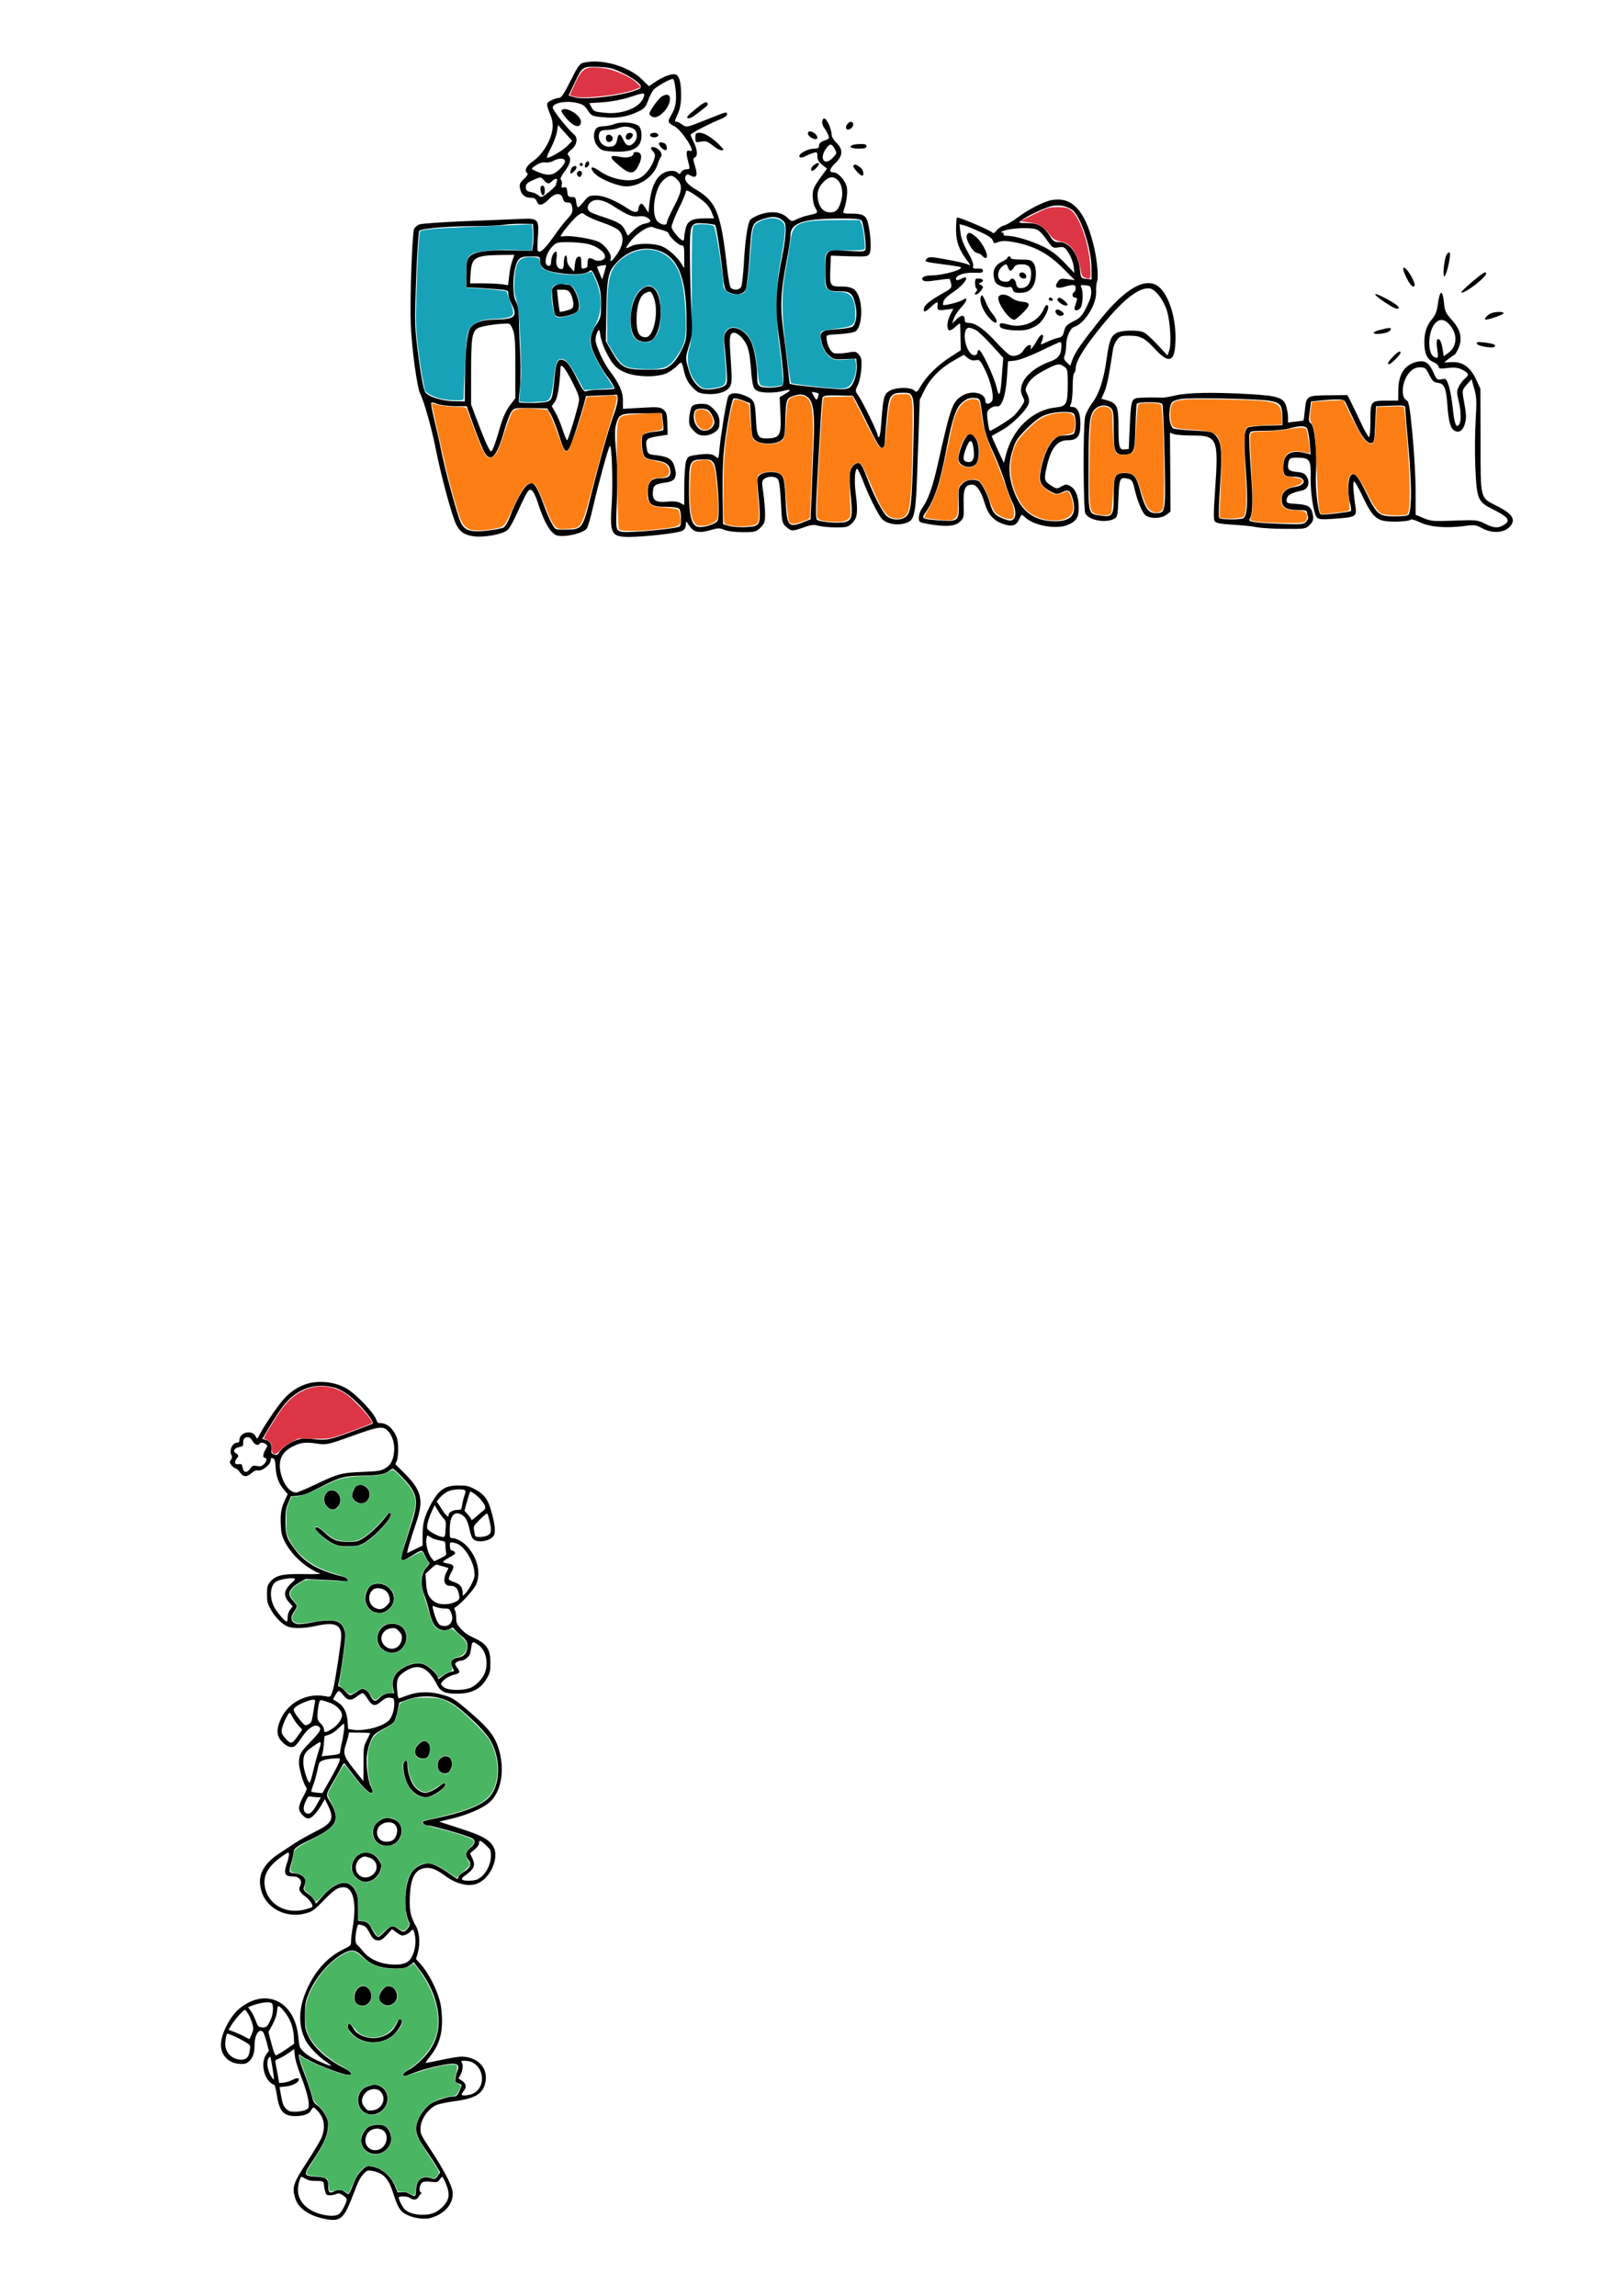 <?xml version="1.0" encoding="UTF-8" standalone="no"?>
<svg
   version="1.0"
   width="767.333pt"
   height="1101pt"
   viewBox="0 0 667.333 1101"
   preserveAspectRatio="xMidYMid"
   id="svg60"
   sodipodi:docname="frohe_weihnachten.svg"
   inkscape:version="1.4.2 (2aeb623e1d, 2025-05-12)"
   xmlns:inkscape="http://www.inkscape.org/namespaces/inkscape"
   xmlns:sodipodi="http://sodipodi.sourceforge.net/DTD/sodipodi-0.dtd"
   xmlns="http://www.w3.org/2000/svg"
   xmlns:svg="http://www.w3.org/2000/svg">
  <defs
     id="defs60" />
  <sodipodi:namedview
     id="namedview60"
     pagecolor="#ffffff"
     bordercolor="#000000"
     borderopacity="0.25"
     inkscape:showpageshadow="2"
     inkscape:pageopacity="0.0"
     inkscape:pagecheckerboard="0"
     inkscape:deskcolor="#d1d1d1"
     inkscape:document-units="pt"
     inkscape:zoom="0.91943359"
     inkscape:cx="683.02921"
     inkscape:cy="1024"
     inkscape:window-width="3774"
     inkscape:window-height="2091"
     inkscape:window-x="0"
     inkscape:window-y="0"
     inkscape:window-maximized="1"
     inkscape:current-layer="svg60" />
 
 <g  allowDrag="true">
  <g

     transform="matrix(0.052,0,0,-0.052,26.837,1117.14)"
     fill="#000000"
     stroke="none"
     id="g60"
     style="display:inline">
    <path
       d="m 1348,8721 c -78,-25 -149,-72 -209,-140 -57,-63 -165,-222 -214,-312 -31,-59 -32,-59 -43,-34 -32,70 -152,43 -152,-34 0,-14 -6,-21 -20,-21 -46,0 -78,-76 -51,-119 6,-9 4,-23 -6,-38 -15,-22 -15,-26 4,-51 11,-15 29,-28 39,-30 10,-2 28,-18 39,-35 28,-44 63,-47 107,-8 23,20 41,28 55,25 41,-11 123,54 123,97 0,21 8,23 28,10 8,-5 14,-33 16,-73 4,-88 30,-158 75,-209 l 37,-43 -22,-47 c -37,-75 -47,-131 -42,-232 3,-80 8,-101 38,-162 44,-88 132,-182 224,-240 40,-25 78,-45 84,-45 6,0 13,-3 15,-7 3,-5 -60,-7 -139,-5 -212,4 -276,-11 -328,-82 -17,-22 -21,-42 -21,-104 0,-68 4,-84 34,-139 41,-76 115,-148 167,-162 60,-17 150,-13 254,10 170,37 230,12 230,-97 0,-50 -61,-445 -76,-491 -24,-73 -21,-71 -77,-60 -161,29 -326,-53 -398,-198 -55,-112 -49,-179 21,-239 39,-32 72,-41 98,-27 11,6 41,42 66,81 63,95 132,135 165,96 18,-21 1,-48 -90,-142 -87,-90 -99,-112 -99,-187 0,-52 39,-188 64,-222 12,-16 8,-28 -25,-89 -47,-86 -50,-124 -11,-165 42,-46 65,-48 106,-9 20,18 51,60 70,92 l 35,59 31,-64 c 57,-121 37,-158 -127,-240 -60,-30 -139,-74 -178,-100 -38,-25 -102,-67 -141,-93 -167,-108 -218,-225 -163,-373 59,-155 246,-235 420,-178 46,15 69,33 149,116 98,100 127,119 184,119 87,0 120,-151 81,-370 -8,-47 -15,-103 -15,-126 0,-41 0,-41 -72,-77 -136,-67 -240,-176 -318,-332 -95,-190 -104,-359 -29,-507 27,-54 116,-147 185,-194 30,-21 53,-39 51,-41 -6,-5 -125,45 -179,76 -29,16 -67,45 -84,63 -29,30 -32,41 -39,117 -28,338 -297,473 -544,273 -87,-71 -171,-235 -171,-335 0,-96 70,-168 168,-175 48,-3 62,0 86,19 39,31 56,77 56,153 0,92 42,159 77,123 7,-7 22,-49 34,-93 l 21,-81 -26,-38 c -57,-84 -12,-248 76,-277 5,-2 16,-42 23,-89 23,-155 61,-199 173,-199 75,0 128,20 144,54 15,33 24,33 58,-4 63,-67 76,-147 40,-243 -11,-30 -70,-129 -130,-221 -135,-207 -146,-239 -115,-343 29,-97 135,-168 293,-195 127,-21 160,11 243,231 41,110 63,154 91,184 35,37 39,39 80,32 105,-18 153,-68 197,-207 41,-127 61,-161 114,-192 59,-34 164,-52 224,-37 139,35 227,141 208,252 -11,62 -84,201 -194,368 -94,142 -101,157 -101,203 0,83 68,185 147,220 23,10 94,25 158,34 202,26 272,68 294,176 26,121 -57,221 -193,235 -36,4 -95,-4 -199,-26 -81,-17 -152,-31 -157,-31 -6,0 9,24 34,54 89,110 121,215 114,375 -4,83 -12,125 -35,193 -37,105 -102,224 -161,289 l -43,48 17,57 c 23,81 16,186 -18,247 -50,89 -60,138 -56,265 6,181 49,260 146,270 54,5 101,-14 185,-76 103,-74 215,-100 295,-66 116,48 199,234 148,332 -38,73 -105,109 -336,183 l -168,54 129,31 c 137,34 268,91 332,144 105,88 145,277 98,463 -37,142 -90,214 -280,377 -141,121 -159,132 -272,161 -101,26 -204,23 -294,-10 -33,-12 -67,-24 -76,-27 -14,-5 -18,6 -24,75 -9,100 6,131 85,179 116,69 202,29 284,-132 32,-62 74,-81 176,-81 144,0 228,43 285,146 27,48 30,63 30,139 0,128 -32,175 -160,234 -49,22 -83,47 -113,81 -37,42 -42,53 -42,97 0,27 -5,59 -11,71 -10,18 -9,23 7,32 41,22 161,153 184,200 51,103 19,249 -76,355 -40,45 -102,79 -141,80 -22,0 -23,4 -23,75 0,126 38,177 106,143 38,-18 61,-60 78,-143 10,-47 22,-75 36,-87 47,-38 168,-11 190,42 13,32 7,92 -21,198 -34,131 -69,178 -169,229 -48,24 -66,28 -140,28 -128,0 -184,-40 -261,-187 -54,-105 -69,-163 -69,-275 v -92 l -68,-33 c -37,-18 -70,-34 -73,-36 -9,-4 31,132 81,277 73,212 52,301 -108,459 l -84,84 14,31 c 17,42 17,173 -1,217 -33,81 -89,130 -149,130 -23,0 -31,5 -36,24 -15,61 -181,237 -275,294 -107,63 -255,80 -373,43 z m 271,-37 c 27,-8 75,-34 108,-57 105,-78 252,-251 231,-272 -3,-3 -93,-38 -199,-77 -207,-76 -224,-79 -370,-63 -60,6 -86,4 -126,-9 -67,-22 -132,-67 -161,-110 -22,-31 -26,-34 -52,-24 -26,8 -28,13 -23,44 7,43 -16,81 -57,91 l -29,8 72,120 c 40,66 94,149 121,183 128,163 299,221 485,166 z m 454,-375 c 56,-31 92,-120 84,-210 -7,-82 -33,-129 -86,-158 -40,-22 -61,-25 -210,-31 -194,-8 -221,-16 -441,-121 -80,-38 -155,-69 -166,-69 -62,0 -125,85 -146,198 -20,110 19,183 127,233 65,32 117,36 219,19 75,-12 104,-5 314,71 213,77 265,89 305,68 z M 851,8195 c 20,-34 51,-46 64,-25 9,14 38,12 59,-3 17,-12 17,-15 -3,-50 -25,-44 -27,-77 -6,-77 23,0 18,-34 -9,-59 -20,-19 -31,-22 -64,-16 -36,6 -41,4 -62,-25 -30,-43 -63,-38 -70,10 -5,32 -8,35 -38,32 -26,-2 -32,2 -32,17 0,11 7,26 15,35 21,20 19,31 -7,49 -19,12 -21,19 -12,34 6,10 26,20 45,23 30,4 34,9 34,35 0,40 11,55 41,55 18,0 31,-10 45,-35 z m 1381,-333 c 146,-152 157,-216 79,-450 -26,-81 -58,-182 -71,-225 -31,-106 -22,-113 72,-55 106,66 104,65 129,8 12,-27 27,-55 35,-61 12,-10 8,-18 -20,-49 -54,-60 -60,-163 -15,-270 10,-25 27,-82 38,-127 24,-97 41,-134 77,-162 32,-25 90,-28 121,-6 20,14 23,13 42,-11 11,-14 39,-41 63,-59 49,-39 62,-77 45,-132 -13,-40 -36,-58 -90,-67 -50,-9 -66,-41 -43,-87 9,-17 16,-33 16,-34 0,-2 -15,-5 -32,-9 -18,-4 -49,-20 -70,-36 -42,-34 -48,-36 -48,-15 0,29 -92,112 -137,124 -51,14 -119,1 -179,-34 -83,-48 -114,-112 -95,-194 l 9,-41 h -35 c -39,0 -79,-18 -107,-49 -31,-34 -53,-26 -77,25 -19,40 -48,64 -78,64 -4,0 -28,-13 -52,-30 -24,-16 -50,-30 -57,-30 -6,0 -28,18 -48,40 -20,22 -43,40 -51,40 -11,0 -14,7 -10,23 23,92 68,420 64,460 -5,52 -30,95 -68,114 -35,18 -143,16 -245,-6 -49,-10 -105,-16 -124,-14 -63,9 -77,53 -35,115 14,20 25,43 25,50 0,8 -16,31 -35,51 -20,21 -35,47 -35,61 0,34 39,77 100,110 l 52,29 152,-7 c 83,-3 171,-9 194,-12 39,-6 43,-4 40,12 -2,11 -16,21 -38,27 -221,53 -352,126 -445,249 -79,104 -90,136 -90,263 0,96 4,118 26,170 l 25,60 65,6 c 53,5 85,17 190,71 195,101 228,110 401,114 158,3 212,13 250,44 12,11 28,19 34,20 6,0 45,-35 86,-78 z m 576,-120 c 10,-7 10,-17 -2,-49 -8,-23 -18,-62 -21,-87 -7,-45 -8,-46 -44,-46 -40,0 -81,-23 -81,-46 0,-34 -26,-8 -83,83 l -27,42 32,37 c 18,21 51,45 73,55 41,19 130,25 153,11 z m 148,-87 c 47,-54 53,-82 23,-103 -13,-9 -43,-34 -66,-55 -24,-22 -43,-35 -43,-29 0,6 -14,28 -32,48 l -32,36 17,64 c 10,35 22,75 27,89 l 10,26 31,-18 c 17,-10 47,-36 65,-58 z m -346,-170 c 25,-28 27,-35 22,-102 -4,-67 -6,-73 -26,-73 -29,0 -127,50 -140,72 -13,21 3,87 40,168 l 25,54 26,-44 c 14,-25 38,-58 53,-75 z m 426,-22 c 22,-93 19,-120 -16,-138 -30,-16 -105,-21 -113,-7 -3,4 -8,26 -12,50 -7,43 -6,44 54,104 34,34 64,58 67,55 4,-3 13,-32 20,-64 z m -511,-171 c 17,-6 47,-13 68,-17 34,-5 37,-8 37,-39 0,-19 3,-47 6,-64 6,-28 3,-31 -51,-58 l -58,-28 -23,27 c -33,38 -57,128 -49,178 6,36 9,39 23,26 10,-7 31,-19 47,-25 z m 218,-46 c 65,-27 144,-157 154,-252 5,-47 2,-63 -25,-117 -17,-34 -43,-73 -57,-87 l -25,-23 v 27 c 0,51 -26,84 -78,99 -27,8 -48,21 -50,30 -2,9 9,37 23,62 32,53 25,71 -34,81 -57,10 -57,14 8,51 34,19 61,37 61,41 0,14 -15,27 -30,27 -10,0 -16,12 -18,38 -3,32 0,37 18,37 11,0 35,-6 53,-14 z m -128,-209 c 22,-6 41,-12 42,-12 2,-1 -6,-19 -17,-40 -35,-69 -21,-125 31,-125 45,0 67,-16 79,-58 17,-62 13,-71 -32,-92 -61,-28 -145,-27 -188,3 -54,36 -73,79 -78,174 l -5,84 48,45 c 33,32 52,43 63,38 10,-4 35,-12 57,-17 z M 1243,6924 c 3,-3 -10,-20 -29,-36 -73,-64 -82,-118 -28,-177 l 35,-40 -23,-31 c -14,-20 -23,-45 -23,-71 0,-21 -3,-39 -8,-39 -17,0 -93,89 -117,136 -46,93 -36,204 23,235 42,23 154,38 170,23 z m 1381,-274 c 42,0 44,-2 60,-41 32,-80 -22,-142 -99,-113 -20,8 -44,55 -61,119 -18,67 -19,66 21,49 19,-7 54,-14 79,-14 z m 307,-333 c 68,-45 97,-151 67,-249 -17,-59 -88,-133 -145,-152 -68,-23 -189,-21 -230,4 -18,11 -33,26 -33,34 0,25 66,73 119,86 56,13 61,24 31,63 -11,14 -20,30 -20,36 0,13 33,31 59,31 11,0 33,11 50,25 23,20 31,37 36,73 11,83 13,85 66,49 z M 1690,5850 c 39,-50 72,-52 125,-10 21,17 44,30 51,30 8,0 26,-19 40,-42 49,-80 72,-85 135,-32 34,28 49,34 78,32 33,-3 36,-6 39,-36 6,-63 -18,-145 -53,-177 -62,-58 -236,-100 -337,-81 l -35,6 -5,68 c -6,86 -34,142 -91,178 l -43,28 21,38 c 11,21 25,38 32,38 6,0 26,-18 43,-40 z m 885,-24 c 100,-26 166,-71 325,-222 51,-49 111,-116 132,-148 120,-185 111,-457 -19,-566 -82,-68 -233,-124 -471,-174 -63,-13 -116,-27 -119,-30 -11,-11 20,-36 43,-36 42,0 354,-90 407,-116 39,-21 35,-51 -13,-91 -45,-39 -51,-67 -20,-106 36,-45 24,-75 -47,-120 -23,-14 -43,-36 -45,-47 -3,-19 -9,-17 -68,26 -92,67 -166,104 -209,104 -55,-1 -116,-33 -150,-80 -68,-94 -82,-349 -26,-461 12,-22 11,-29 -11,-57 -31,-39 -45,-40 -88,-7 -48,37 -71,32 -126,-25 -27,-27 -52,-50 -58,-50 -13,0 -37,30 -60,76 -26,52 -42,65 -89,71 l -38,5 v 111 c 0,94 -4,120 -22,159 -54,118 -176,101 -303,-42 l -63,-71 -13,27 c -8,14 -24,34 -36,44 -75,59 -72,53 -58,92 7,19 10,46 7,60 -8,30 -60,58 -106,58 -18,0 -34,6 -37,14 -3,8 4,44 15,81 12,37 21,80 21,95 0,37 29,59 159,121 242,116 276,179 182,340 -47,81 -51,59 43,224 28,50 58,102 65,118 8,15 18,24 21,20 4,-5 41,-54 83,-109 75,-100 139,-164 164,-164 18,0 16,17 -7,66 -25,52 -43,199 -34,279 7,68 36,152 64,187 10,13 53,41 94,62 42,20 84,49 93,63 9,14 24,60 33,101 l 15,76 80,28 c 91,32 205,37 290,14 z m -1148,-43 c -3,-16 -12,-63 -18,-106 -12,-72 -15,-80 -43,-94 -30,-15 -30,-15 -67,28 -21,24 -46,59 -56,76 -17,32 -17,34 3,53 24,25 129,69 163,70 20,0 23,-4 18,-27 z m 136,-1 c 67,-23 121,-83 113,-124 -9,-43 -43,-86 -94,-119 -57,-36 -72,-36 -72,-3 0,16 -12,37 -30,54 -25,23 -30,36 -30,74 0,25 5,68 11,96 12,56 6,55 102,22 z m -343,-132 c 12,-23 36,-58 55,-79 l 35,-38 -38,-53 c -56,-80 -65,-83 -112,-33 -30,32 -40,51 -40,75 0,41 58,168 76,168 2,0 13,-18 24,-40 z m 475,-122 c -4,-35 -13,-88 -21,-119 -8,-31 -14,-66 -14,-77 0,-24 -11,-28 -103,-37 l -69,-7 8,24 c 4,12 10,54 13,92 l 6,69 43,15 c 25,8 62,33 85,57 23,23 46,43 50,43 5,1 6,-26 2,-60 z m 242,-28 c -2,-3 -16,-32 -32,-65 -29,-59 -30,-63 -30,-217 0,-87 -1,-158 -1,-158 -1,0 -41,49 -88,109 -95,121 -102,143 -72,233 8,24 17,57 21,74 l 6,32 99,-2 c 55,0 99,-3 97,-6 z m -457,-95 c 0,-8 -9,-41 -20,-72 -11,-32 -31,-107 -46,-168 -14,-60 -29,-114 -34,-118 -15,-16 -60,120 -60,181 0,75 13,97 85,148 67,47 75,50 75,29 z m 174,-157 c -9,-32 -27,-67 -97,-192 l -61,-108 -48,4 c -27,3 -51,7 -54,10 -2,3 5,29 16,58 12,29 27,83 35,119 7,36 17,73 20,83 10,27 65,43 158,47 35,1 38,-1 31,-21 z m -202,-338 h 30 l -32,-57 c -44,-80 -69,-103 -97,-92 -35,13 -39,53 -12,111 22,46 25,49 52,44 16,-3 43,-6 59,-6 z m 1553,-443 c 43,-41 45,-46 45,-98 -1,-87 -52,-178 -122,-215 -33,-17 -134,-19 -144,-2 -4,7 2,18 15,27 97,68 112,100 79,170 l -21,44 41,34 c 28,23 42,43 42,59 0,34 13,30 65,-19 z M 1170,4306 c -34,-99 -23,-126 52,-126 63,0 94,-42 67,-91 -15,-30 -2,-57 44,-90 44,-31 82,-88 69,-101 -4,-4 -36,-15 -72,-24 -186,-47 -355,61 -368,238 -7,94 48,177 174,262 47,32 49,33 52,12 1,-11 -6,-48 -18,-80 z m 708,-581 c 14,-4 32,-26 49,-58 30,-61 48,-76 87,-77 22,0 40,12 77,52 l 47,52 34,-25 c 18,-14 41,-28 51,-32 20,-7 66,12 86,37 22,26 29,19 40,-37 13,-60 2,-140 -28,-197 -27,-53 -70,-73 -155,-73 -125,0 -237,47 -297,125 -19,24 -42,49 -51,56 -21,15 -23,66 -7,142 8,40 14,50 27,46 10,-2 27,-7 40,-11 z m -6,-288 c 68,-68 141,-98 255,-105 102,-6 144,2 182,33 l 29,25 55,-73 c 100,-130 161,-281 173,-425 13,-155 -35,-282 -151,-398 -40,-40 -95,-84 -124,-98 -48,-25 -69,-56 -37,-56 8,0 49,14 91,31 87,34 277,80 344,82 56,2 72,-18 52,-65 -8,-18 -16,-49 -18,-69 -4,-33 -2,-37 26,-47 17,-6 31,-14 31,-18 0,-4 -10,-29 -22,-55 -21,-44 -26,-48 -59,-49 -43,0 -152,-34 -196,-61 -75,-46 -143,-158 -143,-234 0,-55 21,-99 105,-220 34,-49 74,-111 89,-137 l 28,-48 -22,-30 c -24,-34 -22,-34 -75,-19 -74,21 -125,-27 -125,-116 0,-24 -5,-47 -10,-50 -6,-4 -26,3 -45,15 -24,15 -47,21 -76,19 l -40,-3 -24,59 c -38,94 -128,169 -218,181 -42,6 -47,4 -89,-37 -34,-34 -53,-65 -79,-131 -19,-49 -38,-88 -42,-88 -5,0 -20,9 -34,20 -31,24 -64,25 -105,4 -38,-19 -48,-9 -48,52 0,66 -16,78 -109,85 -124,9 -125,12 -34,149 100,151 134,225 140,303 4,54 1,69 -24,117 -17,32 -46,67 -70,85 -36,26 -43,38 -56,97 -9,36 -39,125 -67,197 -27,72 -50,142 -50,156 v 26 l 28,-19 c 86,-61 367,-172 436,-172 34,0 14,31 -36,56 -167,84 -289,192 -341,301 -31,65 -32,73 -32,188 1,112 3,126 33,201 60,150 190,301 319,373 81,44 115,38 185,-32 z m -848,-423 c 23,-9 21,-98 -5,-154 -29,-65 -43,-77 -83,-72 -31,4 -36,9 -55,61 -11,31 -32,72 -46,91 l -25,34 22,9 c 78,31 159,44 192,31 z m 139,-105 c 44,-62 67,-134 70,-215 l 2,-57 -78,-54 c -43,-29 -84,-53 -91,-53 -7,0 -23,42 -40,108 l -28,108 37,67 c 24,44 38,84 42,122 6,54 7,55 27,42 12,-8 38,-38 59,-68 z m -349,-1 c 14,-24 30,-65 37,-91 10,-42 9,-53 -7,-90 -10,-23 -19,-44 -21,-46 -1,-2 -19,7 -40,19 -21,12 -64,32 -96,44 l -57,22 31,50 c 31,50 107,134 121,134 4,0 18,-19 32,-42 z M 677,2709 c 26,-11 72,-34 101,-52 54,-32 54,-32 49,-74 -7,-67 -30,-93 -78,-93 -84,0 -149,63 -149,143 0,46 11,97 20,97 5,0 30,-9 57,-21 z m 613,-349 c 49,-124 80,-232 80,-283 0,-34 -4,-40 -35,-53 -19,-7 -60,-14 -90,-14 -49,0 -61,4 -85,28 -26,27 -34,49 -54,168 l -5,31 55,6 c 61,6 117,34 122,60 5,23 -18,22 -65,-2 -21,-11 -56,-21 -77,-23 l -39,-3 -12,70 c -7,39 -16,86 -20,106 -6,35 -5,37 27,48 18,7 58,29 88,50 l 55,39 7,-64 c 4,-35 26,-108 48,-164 z m -255,58 c 9,-54 15,-103 13,-109 -2,-6 -16,12 -32,40 -30,56 -37,130 -15,157 6,8 13,13 15,12 1,-2 10,-47 19,-100 z m 1845,47 c 112,-58 118,-230 10,-285 -39,-20 -110,-27 -110,-11 0,4 9,20 21,35 27,34 21,66 -18,92 l -32,21 20,37 c 21,40 25,96 7,114 -18,18 66,16 102,-3 z M 1342,1391 c 22,-13 52,-19 89,-19 66,1 79,-5 79,-35 0,-12 5,-39 11,-59 9,-34 13,-38 44,-38 19,0 45,5 59,11 20,10 31,8 60,-11 20,-12 36,-29 36,-38 0,-30 -47,-119 -71,-136 -32,-22 -103,-20 -183,4 -123,38 -196,121 -196,222 0,44 21,118 34,118 3,0 20,-9 38,-19 z m 1287,-31 c 47,-109 41,-161 -27,-229 -54,-53 -101,-71 -188,-71 -65,1 -124,18 -156,47 -21,18 -57,88 -58,111 0,17 80,15 104,-3 29,-22 63,-19 77,8 7,12 17,25 23,30 8,5 7,10 -3,16 -20,13 -6,78 20,91 12,7 43,8 78,4 55,-6 59,-5 77,20 11,14 22,26 25,26 4,0 16,-22 28,-50 z"
       id="path45" />
    <path
       d="m 1807,7778 c -18,-15 -37,-59 -37,-89 0,-32 44,-69 83,-69 71,0 105,93 52,145 -26,27 -71,33 -98,13 z"
       id="path46" />
    <path
       d="m 1531,7714 c -27,-35 -27,-82 2,-116 33,-40 70,-46 101,-14 54,53 21,156 -49,156 -24,0 -39,-7 -54,-26 z"
       id="path47" />
    <path
       d="m 2077,7493 c -49,-67 -152,-164 -212,-199 -45,-26 -59,-29 -135,-29 -99,0 -142,18 -220,91 -45,42 -80,57 -80,33 0,-21 101,-108 157,-136 51,-24 69,-28 148,-28 81,0 95,3 145,30 30,16 91,66 135,110 87,88 126,148 109,165 -8,8 -21,-2 -47,-37 z"
       id="path48" />
    <path
       d="m 1952,6867 c -31,-14 -62,-77 -62,-125 0,-45 33,-100 70,-119 14,-7 44,-13 67,-13 75,0 144,86 126,159 -20,86 -123,136 -201,98 z m 135,-59 c 13,-13 26,-40 29,-60 5,-29 1,-40 -22,-66 -37,-40 -70,-47 -114,-25 -61,31 -71,123 -18,167 30,24 92,16 125,-16 z"
       id="path49" />
    <path
       d="m 2059,6487 c -63,-42 -75,-148 -22,-201 54,-54 138,-58 188,-8 47,47 59,116 30,172 -32,61 -132,80 -196,37 z m 146,-49 c 23,-27 26,-39 22,-72 -11,-83 -100,-115 -158,-57 -63,64 -17,160 78,161 23,0 38,-8 58,-32 z"
       id="path50" />
    <path
       d="m 2382,5397 c -38,-39 -43,-84 -12,-112 25,-22 75,-24 96,-3 24,24 30,93 10,123 -23,34 -56,32 -94,-8 z"
       id="path51" />
    <path
       d="m 2586,5269 c -35,-28 -38,-100 -4,-123 37,-26 75,-20 93,14 46,88 -17,166 -89,109 z"
       id="path52" />
    <path
       d="m 2250,5235 c -17,-20 -7,-106 20,-178 33,-88 108,-147 185,-147 50,1 175,84 175,116 0,21 -19,17 -54,-13 -36,-30 -102,-62 -129,-63 -35,0 -85,31 -110,69 -32,48 -57,131 -57,188 0,45 -9,53 -30,28 z"
       id="path53" />
    <path
       d="m 2035,4701 c -48,-29 -67,-57 -72,-103 -8,-82 59,-145 144,-135 127,14 165,196 51,241 -51,21 -86,20 -123,-3 z m 122,-36 c 29,-21 37,-65 19,-108 -17,-42 -41,-57 -91,-57 -91,0 -119,120 -37,164 35,20 82,20 109,1 z"
       id="path54" />
    <path
       d="m 1817,4370 c -62,-54 -66,-150 -8,-202 17,-15 42,-30 56,-34 69,-17 143,30 166,105 12,39 11,47 -7,79 -44,84 -144,108 -207,52 z m 126,-22 c 15,-6 35,-24 43,-40 45,-87 -72,-179 -149,-118 -52,41 -41,132 20,164 27,14 33,13 86,-6 z"
       id="path55" />
    <path
       d="m 1821,3146 c -34,-36 -40,-107 -12,-135 38,-38 102,-27 127,21 45,87 -51,182 -115,114 z"
       id="path56" />
    <path
       d="m 2051,3135 c -41,-47 -43,-94 -5,-124 35,-28 76,-27 110,3 53,45 24,147 -43,154 -24,2 -36,-4 -62,-33 z"
       id="path57" />
    <path
       d="m 2195,2851 c -3,-9 -18,-38 -34,-63 -39,-61 -117,-100 -197,-99 -81,1 -158,39 -184,92 -23,45 -50,52 -50,14 0,-17 15,-41 44,-70 92,-92 256,-101 364,-18 38,28 92,107 92,134 0,24 -28,32 -35,10 z"
       id="path58" />
    <path
       d="m 1915,2245 c -68,-24 -104,-94 -85,-166 28,-103 151,-128 227,-46 61,67 52,163 -20,207 -38,23 -67,24 -122,5 z m 113,-45 c 64,-60 23,-167 -69,-177 -42,-5 -48,-3 -72,27 -31,36 -34,68 -12,110 29,57 112,78 153,40 z"
       id="path59" />
    <path
       d="m 1922,1870 c -41,-25 -77,-99 -68,-142 26,-130 199,-147 262,-26 28,53 9,139 -37,172 -34,23 -116,21 -157,-4 z m 140,-37 c 49,-43 26,-142 -38,-169 -89,-37 -164,49 -118,137 28,55 111,71 156,32 z"
       id="path60" />
    <path
       allowFill="true"
       id="path61"
        fill="#4ab563"
       style="display:inline;stroke-width:2.393"
       d="m 286.072,990.834 c -0.912,0.004 -3.127,0.987 -4.922,2.186 -5.234,3.495 -9.948,4.291 -31.906,5.385 -24.661,1.228 -28.769,2.354 -53.193,14.57 -15.495,7.75 -23.613,10.482 -31.156,10.482 -3.43,0 -3.715,0.333 -6.744,7.885 -2.946,7.346 -3.164,8.89 -3.164,22.568 0,13.678 0.201,15.111 2.936,20.947 9.497,20.266 28.364,35.027 55.252,43.225 16.444,5.013 17.402,5.438 17.402,7.742 0,2.44 2.006,2.38 -27.213,0.82 -22.733,-1.214 -23.532,-1.186 -27.734,0.975 -11.842,6.088 -18.03,13.355 -15.48,18.18 0.637,1.205 2.796,4.198 4.797,6.652 2.001,2.454 3.629,5.147 3.619,5.982 -0.01,0.836 -1.472,3.966 -3.246,6.957 -3.705,6.245 -4.057,9.28 -1.359,11.711 3.414,3.077 7.549,3.222 22.154,0.775 10.044,-1.682 17.15,-2.26 23.598,-1.922 8.947,0.47 9.333,0.601 12.805,4.389 5.641,6.155 6.314,10.548 4.27,27.842 -0.966,8.168 -2.946,22.123 -4.402,31.014 l -2.646,16.164 5.551,5.045 c 8.111,7.369 8.318,7.407 15.705,2.953 3.544,-2.137 7.233,-3.887 8.199,-3.887 2.743,0 7.004,3.873 10.146,9.236 3.197,5.455 5.662,6.17 8.865,2.57 2.931,-3.294 10.045,-6.32 14.926,-6.348 3.437,-0.02 4.055,-0.352 3.592,-1.928 -4.022,-13.692 1.032,-23.884 15.34,-30.928 5.779,-2.845 8.433,-3.496 14.434,-3.545 6.823,-0.055 7.798,0.249 13.562,4.219 6.693,4.609 11.457,10.023 11.457,13.021 0,1.531 0.857,1.253 4.744,-1.539 2.609,-1.874 6.649,-4.072 8.975,-4.885 3.124,-1.092 4.131,-1.994 3.857,-3.457 -2.119,-11.332 -1.568,-12.524 6.916,-14.99 6.52,-1.896 9.87,-5.274 10.953,-11.047 1.042,-5.553 -0.975,-9.025 -9.969,-17.17 -7.011,-6.349 -8.385,-7.18 -9.861,-5.955 -0.943,0.783 -4.279,1.424 -7.412,1.424 -9.632,0 -14.033,-4.494 -18.033,-18.412 -1.203,-4.187 -3.932,-13.193 -6.062,-20.012 -6.382,-20.423 -6.081,-29.896 1.242,-39.15 l 3.738,-4.725 -2.033,-2.861 c -1.118,-1.574 -2.771,-4.636 -3.676,-6.807 -0.905,-2.17 -2.212,-4.295 -2.904,-4.723 -0.692,-0.428 -5.564,1.708 -10.828,4.746 -5.264,3.038 -10.745,5.653 -12.178,5.811 -2.39,0.263 -2.587,-0.072 -2.404,-4.062 0.11,-2.393 3.667,-15.354 7.904,-28.801 4.238,-13.447 8.206,-27.587 8.818,-31.422 1.534,-9.6 -0.099,-16.744 -5.66,-24.785 -5.464,-7.9 -19.338,-22.127 -21.568,-22.117 z m -39.43,18.553 c 4.418,-0.085 6.951,1.257 8.979,4.582 3.231,5.299 2.829,11.148 -1.033,15.01 -4.255,4.255 -10.427,4.402 -15.227,0.363 -2.773,-2.333 -3.346,-3.611 -3.346,-7.453 0,-6.508 3.759,-11.911 8.613,-12.379 0.712,-0.069 1.383,-0.111 2.014,-0.123 z m -35.195,6.271 c 3.463,0.016 6.896,1.948 8.785,5.602 3.068,5.932 1.171,14.765 -3.734,17.391 -3.946,2.112 -7.745,1.266 -11.59,-2.578 -4.862,-4.862 -5.22,-11.726 -0.881,-16.883 2.016,-2.396 4.727,-3.544 7.42,-3.531 z m 71.225,27.498 c 0.803,-0.01 1.199,0.806 1.199,2.433 0,6.957 -22.202,30.15 -35.273,36.848 -3.341,1.712 -6.958,2.357 -14.758,2.635 -11.675,0.416 -17.568,-0.868 -25.637,-5.582 -6.965,-4.07 -17.869,-14.47 -17.869,-17.045 0,-3.832 4.056,-2.075 13.053,5.654 8.892,7.639 14.161,9.913 24.418,10.541 10.239,0.627 15.705,-0.618 22.521,-5.133 7.2,-4.769 18.457,-15.378 24.875,-23.443 3.663,-4.603 6.133,-6.896 7.471,-6.908 z m -15.256,87.07 c 12.668,-0.129 23.234,11.351 19.861,22.607 -1.527,5.097 -5.726,10.381 -10.008,12.596 -3.841,1.986 -11.332,1.986 -15.898,0 -4.091,-1.779 -8.61,-8.242 -9.602,-13.732 -1.688,-9.347 4.986,-20.2 13.09,-21.287 0.86,-0.115 1.712,-0.175 2.557,-0.184 z m 18.113,49.484 c 9.671,0.098 16.129,5.266 17.432,13.953 1.214,8.094 -3.285,16.996 -10.465,20.709 -7.027,3.634 -18.025,0.616 -23.207,-6.371 -1.737,-2.342 -2.275,-4.666 -2.27,-9.789 0.011,-11.838 6.795,-18.62 18.51,-18.502 z m 41.846,91.197 c -13.309,-0.015 -15.523,0.272 -23.658,3.064 -7.744,2.659 -9.062,3.477 -9.619,5.98 -0.355,1.596 -1.631,6.69 -2.834,11.32 -2.509,9.652 -4.908,12.364 -16.264,18.389 -10.14,5.38 -14.169,9.919 -17.303,19.488 -2.261,6.905 -2.637,10.073 -2.566,21.682 0.082,13.453 1.281,20.546 5.316,31.436 2.155,5.815 1.06,7.496 -3.385,5.197 -4.254,-2.2 -12.495,-11.112 -22.057,-23.854 -4.377,-5.832 -8.326,-10.604 -8.777,-10.604 -0.932,0 -18.925,31.914 -20.037,35.539 -0.514,1.675 0.701,5.075 4.152,11.619 11.541,21.881 7.825,28.847 -24.096,45.154 -17.883,9.136 -22.016,12.381 -22.016,17.281 0,1.492 -1.046,6.529 -2.324,11.191 -1.278,4.663 -2.041,9.212 -1.695,10.113 0.36,0.939 2.696,1.949 5.475,2.365 5.875,0.881 11.362,4.044 12.539,7.226 0.478,1.292 0.416,4.838 -0.137,7.879 l -1.004,5.529 5.98,5.438 c 3.289,2.991 6.542,6.556 7.227,7.922 1.206,2.405 1.543,2.179 10.703,-7.174 10.725,-10.951 17.021,-14.594 25.217,-14.594 6.741,0 10.92,2.852 14.33,9.775 2.231,4.53 2.584,7.04 2.893,20.596 l 0.352,15.44 5.986,1.242 c 5.459,1.133 6.261,1.69 9.092,6.314 1.707,2.789 4.376,6.936 5.932,9.215 l 2.83,4.143 7.191,-6.59 c 8.302,-7.607 11.64,-8.318 18.193,-3.871 5.326,3.615 7.609,3.43 10.898,-0.883 l 2.746,-3.603 -2.326,-5.914 c -1.826,-4.64 -2.433,-9.004 -2.816,-20.258 -0.902,-26.448 4.373,-40.583 17.68,-47.371 9.44,-4.816 19.444,-2.029 37.252,10.379 l 7.861,5.477 3.559,-3.408 c 1.957,-1.875 5.639,-5.195 8.182,-7.379 2.542,-2.184 4.623,-4.726 4.623,-5.65 0,-0.925 -1.268,-3.844 -2.816,-6.486 -3.512,-5.993 -3.036,-8.093 3.314,-14.627 5.645,-5.808 6.056,-7.712 2.207,-10.234 -3.39,-2.221 -24.838,-9.069 -40.475,-12.922 -6.445,-1.588 -13.502,-3.349 -15.684,-3.912 -3.566,-0.921 -6.19,-3.718 -4.795,-5.113 0.295,-0.295 9.485,-2.634 20.42,-5.197 53.558,-12.554 67.559,-22.385 71.498,-50.199 2.017,-14.243 -2.344,-33.584 -10.342,-45.863 -5.471,-8.399 -31.16,-33.466 -41.131,-40.135 -13.67,-9.143 -18.345,-10.534 -35.492,-10.553 z m -2.672,52.756 c 1.721,-0.09 3.325,0.629 4.848,2.152 2.92,2.92 3.091,13.865 0.271,17.314 -3.554,4.348 -12.918,3.822 -15.428,-0.867 -2.459,-4.595 -1.401,-9.576 3.023,-14.227 2.668,-2.805 5.073,-4.258 7.285,-4.373 z m 27.025,18.688 c 1.633,-0.013 2.733,0.663 4.525,2.455 2.636,2.636 2.87,3.511 2.414,9.008 -0.408,4.918 -1.071,6.573 -3.451,8.621 -3.397,2.922 -4.26,3.009 -9.088,0.91 -9.063,-3.939 -6.396,-18.741 3.742,-20.766 0.709,-0.142 1.313,-0.224 1.857,-0.229 z m -49.123,5.578 c 1.218,0.054 1.933,1.91 1.943,5.414 0.026,9.334 5.18,23.222 10.449,28.156 1.723,1.613 4.977,3.703 7.23,4.644 3.863,1.614 4.405,1.578 9.508,-0.617 2.977,-1.28 7.738,-3.982 10.582,-6.004 2.844,-2.022 6.029,-3.676 7.078,-3.676 5.539,0 -1.928,9.076 -11.74,14.271 -6.619,3.505 -9.628,4.137 -14.967,3.139 -12.403,-2.319 -21.893,-16.011 -24.15,-34.846 -0.601,-5.012 -0.37,-6.448 1.375,-8.604 1.05,-1.297 1.961,-1.912 2.691,-1.879 z m -22.553,70.523 c 2.419,0.082 4.913,0.675 7.432,1.789 6.371,2.818 9.428,7.569 9.434,14.662 0.005,6.033 -1.688,9.786 -6.461,14.324 -2.941,2.797 -4.375,3.283 -10.701,3.629 -6.266,0.343 -7.846,0.034 -11.111,-2.164 -10.091,-6.794 -10.002,-20.256 0.189,-28.396 3.367,-2.689 7.187,-3.98 11.219,-3.844 z m -26.621,42.518 c 4.045,0.089 8.22,1.634 11.939,4.764 6.671,5.614 8.321,13.289 4.477,20.822 -2.356,4.616 -4.635,6.839 -9.578,9.342 -8.183,4.144 -18.894,0.255 -23.072,-8.375 -2.777,-5.737 -2.836,-9.721 -0.227,-15.467 3.334,-7.339 9.719,-11.234 16.461,-11.086 z m -18.059,121.549 c -2.375,0.084 -4.902,1.094 -8.367,2.848 -16.761,8.48 -32.519,25.89 -42.273,46.705 -5.42,11.565 -6.699,18.673 -6.146,34.172 0.414,11.608 0.715,13.054 4.193,20.111 6.416,13.017 21.253,26.855 40.184,37.482 9.213,5.172 11.965,7.348 11.965,9.463 0,2.312 -6.519,1.773 -16.428,-1.357 -12.094,-3.821 -33.064,-12.764 -40.684,-17.352 -3.43,-2.065 -6.43,-3.756 -6.668,-3.756 -0.855,0 1.098,6.287 7.771,25.016 3.73,10.468 7.412,21.713 8.18,24.99 1.17,4.994 2.402,6.93 7.617,11.965 8.198,7.915 11.932,15.338 11.932,23.719 0,11.823 -3.858,20.961 -18.434,43.672 -4.055,6.318 -7.706,12.558 -8.115,13.867 -0.993,3.174 1.211,4.228 10.779,5.16 9.208,0.897 14.294,2.383 15.068,4.402 0.318,0.828 0.917,4.518 1.334,8.201 0.742,6.561 0.816,6.684 3.598,5.953 7.71,-2.024 13.094,-1.852 16.973,0.545 l 3.848,2.379 2.299,-5.266 c 6.966,-15.948 8.754,-19.131 13.307,-23.684 4.536,-4.537 5.425,-4.967 10.26,-4.967 11.807,0 26.765,11.715 31.916,24.998 l 2.535,6.543 h 5.461 c 3.381,0 6.905,0.805 9.252,2.113 6.428,3.584 7.596,2.684 7.596,-5.848 0,-5.537 3.478,-11.316 8.166,-13.57 2.605,-1.252 4.292,-1.3 9.203,-0.262 l 6.014,1.272 2.896,-3.523 c 3.481,-4.235 4.352,-2.209 -11.207,-26.027 -6.507,-9.962 -12.56,-20.179 -13.451,-22.705 -2.644,-7.493 -2.077,-13.762 2.016,-22.297 7.475,-15.588 20.231,-23.947 40.408,-26.479 5.167,-0.648 5.581,-0.949 8.404,-6.119 1.633,-2.991 2.98,-5.959 2.994,-6.596 0.014,-0.637 -1.688,-1.976 -3.781,-2.975 -4.421,-2.108 -4.612,-3.366 -1.994,-13.191 0.997,-3.743 1.503,-7.618 1.123,-8.609 -1.585,-4.13 -22.861,-0.644 -49.016,8.031 -8.894,2.95 -16.603,5.098 -17.131,4.771 -2.397,-1.481 -0.371,-4.066 6.926,-8.84 16.896,-11.053 29.855,-27.594 33.957,-43.344 5.784,-22.207 -2.379,-52.08 -21.238,-77.715 -6.529,-8.875 -7.388,-9.66 -8.756,-8.008 -3.269,3.95 -9.788,5.789 -20.549,5.799 -17.852,0.014 -28.177,-3.504 -39.699,-13.525 -6.746,-5.867 -10.279,-8.303 -14.236,-8.164 z m 13.695,42.395 c 5.329,0 10.875,6.018 10.875,11.803 0,5.788 -1.902,9.752 -5.596,11.662 -4.876,2.522 -9.395,1.955 -12.979,-1.629 -6.71,-6.71 -1.377,-21.836 7.699,-21.836 z m 31.721,0.133 c 2.265,-0.141 4.469,1.038 6.996,3.564 3.13,3.13 3.699,4.463 3.699,8.684 0,3.91 -0.647,5.703 -2.992,8.305 -5.081,5.637 -12.817,5.362 -17.523,-0.621 -4.009,-5.097 -2.4,-11.626 4.244,-17.217 2.016,-1.696 3.814,-2.605 5.576,-2.715 z m 14.236,40.77 c 0.813,0 1.572,0.606 2.318,1.789 3.05,4.835 -9.957,20.686 -20.082,24.475 -12.128,4.537 -24.8,3.737 -34.943,-2.207 -6.853,-4.016 -11.742,-10.109 -11.742,-14.633 0,-5.23 3.035,-4.604 7.615,1.57 4.905,6.612 9.549,9.668 17.055,11.227 14.604,3.032 27.61,-3.329 35.076,-17.152 1.845,-3.415 3.349,-5.074 4.703,-5.068 z m -32.037,80.936 c 11.643,-0.059 19.586,10.381 16.531,21.727 -1.436,5.335 -6.882,11.771 -11.641,13.76 -8.314,3.474 -17.72,0.745 -22.082,-6.406 -8.049,-13.196 1.293,-28.999 17.191,-29.08 z m 4.027,48.984 c 1.23,-0.01 2.52,0.057 3.875,0.188 8.689,0.835 12.98,6.51 12.98,17.168 0,8.575 -4.015,14.448 -12.217,17.875 -15.749,6.58 -30.38,-9.145 -22.635,-24.326 3.782,-7.413 9.389,-10.857 17.996,-10.904 z"
       transform="matrix(7.5,0,0,-7.5,0,15360)" />
    <path
       allowFill="true"
       fill="#dc3545"
       style="stroke-width:2.393"
       d="m 138.495,970.412 c -0.701,-0.446 -1.229,-3.184 -1.185,-6.141 0.071,-4.672 -0.349,-5.72 -3.374,-8.423 -1.9,-1.698 -4.427,-3.087 -5.616,-3.087 -1.821,0 -0.775,-2.265 6.657,-14.411 4.85,-7.926 11.002,-17.481 13.671,-21.234 19.228,-27.034 47.261,-35.995 73.228,-23.408 6.651,3.224 10.38,6.179 20.199,16.005 12.071,12.08 19.72,22.054 18.132,23.642 -1.333,1.333 -40.364,15.765 -47.958,17.733 -5.258,1.363 -10.875,1.695 -24.466,1.449 l -17.641,-0.32 -8.308,4.096 c -5.624,2.773 -9.883,5.847 -13.182,9.517 -4.637,5.157 -7.338,6.376 -10.157,4.583 z"
       id="path67"
       transform="matrix(7.5,0,0,-7.5,0,15360)" />
  </g>
  </g>
   <g  allowDrag="true">
  <g
      
     id="g66"
     style="display:inline"
     transform="matrix(0.076,0,0,-0.076,0,1160.354)">
    <path
       allowFill="true"
    fill="#17a2b8"
       id="path62"
       style="stroke-width:2.393"
       d="m 561.143,195.838 c -2.593,0.099 -5.379,0.731 -8.084,1.961 -7.394,3.363 -7.67,4.127 -9.264,25.709 -1.624,21.992 -3.161,32.348 -5.129,34.531 -2.753,3.055 -11.656,2.602 -15.023,-0.766 -1.468,-1.468 -2.67,-3.319 -2.67,-4.111 0,-8.794 -6.343,-48.842 -8.012,-50.584 -1.835,-1.915 -15.409,-2.301 -17.217,-0.49 -1.122,1.125 -1.418,11.331 -1.418,48.943 0,43.396 -0.176,48.08 -2.033,53.957 -3.432,10.863 -0.072,24.32 7.799,31.23 3.653,3.207 4.227,3.359 10.738,2.836 3.784,-0.304 8.104,-1.354 9.6,-2.334 3.243,-2.125 3.428,-5.504 1.48,-26.957 -1.4,-15.426 -0.67,-19.236 4.094,-21.406 3.411,-1.554 7.56,-0.598 12.109,2.789 6.522,4.856 10.245,15.781 11.678,34.27 0.509,6.573 1.255,9.893 2.441,10.877 1.836,1.522 10.803,1.788 15.932,0.473 l 3.143,-0.807 -0.754,-10.002 c -0.415,-5.501 -1.756,-17.343 -2.979,-26.316 -2.856,-20.965 -2.376,-48.135 1.172,-66.346 3.234,-16.6 4.496,-27.145 3.717,-31.043 -0.854,-4.268 -5.616,-6.632 -11.32,-6.414 z m 74.533,1.566 -20.1,0.043 c -30.897,0.065 -36.314,2.445 -38.109,16.744 -0.536,4.267 -2.294,14.961 -3.906,23.764 -3.984,21.757 -3.886,38.079 0.426,71.223 1.772,13.62 3.508,25.051 3.859,25.402 0.588,0.588 19.757,3.028 31.225,3.975 13.665,1.128 15.246,0.933 18.455,-2.275 3.495,-3.495 6.089,-13.414 4.91,-18.779 l -0.727,-3.309 -8.328,0.658 c -9.876,0.781 -12.271,-0.176 -16.893,-6.752 -3.554,-5.057 -5.34,-15.623 -2.896,-17.133 0.711,-0.439 6.5,-1.436 12.865,-2.215 14.002,-1.714 15.456,-2.876 15.447,-12.342 -0.014,-13.727 -3.745,-18.641 -14.158,-18.641 -4.541,0 -6.963,-0.572 -8.826,-2.08 -2.452,-1.985 -2.568,-2.695 -2.568,-15.73 0,-17.965 -0.791,-17.224 18.227,-17.062 11.01,0.094 14.82,-0.224 15.203,-1.264 0.819,-2.223 -1.232,-18.256 -2.734,-21.377 z m -276,3.494 -14.791,0.711 c -8.135,0.39 -27.026,1.202 -41.98,1.805 -24.855,1.001 -35.584,2.021 -37.086,3.523 -1.004,1.004 -2.461,25.29 -3.203,53.354 -0.642,24.276 -0.461,29.481 1.598,45.834 1.277,10.146 3.042,21.893 3.92,26.104 0.878,4.21 1.597,7.989 1.598,8.396 0.002,1.609 6.603,5.308 12.123,6.793 3.203,0.862 9.128,1.599 13.166,1.639 7.294,0.071 7.34,0.051 7.373,-2.92 0.138,-12.602 2.324,-49.484 3.133,-52.855 2.019,-8.421 9.907,-12.614 23.951,-12.734 3.929,-0.034 8.857,-0.653 10.951,-1.375 4.643,-1.602 4.733,-3.405 0.721,-14.334 l -2.795,-7.615 -5.217,-0.717 c -2.87,-0.394 -10.48,-1.052 -16.91,-1.463 l -11.691,-0.748 V 242.908 c 0,-12.577 0.702,-14.777 5.512,-17.264 4.423,-2.287 22.35,-3.717 37.342,-2.979 l 12.285,0.604 0.605,-6.678 c 0.333,-3.673 0.335,-8.706 0.002,-11.186 z m 95.82,21.33 c -7.052,0.303 -14.316,3.13 -20.752,8.436 -9.621,7.931 -11.603,16.194 -11.637,48.535 l -0.021,20.891 3.371,5.758 c 7.008,11.973 9.916,14.691 17.295,16.166 2.094,0.419 8.423,0.818 14.066,0.887 13.484,0.164 17.863,-1.82 23.871,-10.816 7.274,-10.893 8.152,-15.07 7.396,-35.213 -1.01,-26.946 -4.858,-40.026 -14.102,-47.938 -5.593,-4.788 -12.436,-7.009 -19.488,-6.705 z m -98.9,6.369 c -8.181,0.496 -10.584,5.147 -11.504,19.352 -0.499,7.697 -0.192,10.832 1.662,16.971 1.867,6.183 2.466,12.418 3.346,34.854 0.59,15.028 0.887,28.244 0.66,29.367 -0.227,1.123 -0.661,6.295 -0.965,11.494 l -0.553,9.451 3.479,0.48 c 1.913,0.264 5.19,0.3 7.283,0.078 2.094,-0.222 5.589,-0.409 7.766,-0.416 7.133,-0.022 8.414,-2.156 10.131,-16.871 1.892,-16.221 2.868,-19.033 6.602,-19.033 3.818,0 7.059,3.795 13.598,15.924 l 5.504,10.211 12.189,-0.709 c 6.704,-0.391 12.397,-0.893 12.652,-1.115 l 0.002,-0.002 c 0.234,-0.249 -2.083,-4.047 -5.166,-8.463 -3.095,-4.433 -7.586,-12.112 -9.98,-17.062 -5.732,-11.853 -5.805,-16.551 -0.418,-26.711 6.337,-11.951 6.339,-25.529 0.008,-39.846 l -2.652,-5.998 -4.182,1.49 c -7.503,2.675 -25.642,1.402 -34.385,-2.414 -3.892,-1.699 -4.512,-2.68 -5.381,-8.508 -0.268,-1.793 -1.289,-2.233 -5.822,-2.498 -1.417,-0.083 -2.704,-0.096 -3.873,-0.025 z m 27.043,22.812 c 0.847,-0.016 1.786,0.004 2.828,0.055 6.145,0.297 6.813,0.587 9.057,3.924 3.127,4.651 5.516,14.992 4.029,17.443 -0.598,0.987 -2.798,2.646 -4.889,3.689 -4.41,2.2 -12.88,3.485 -14.705,2.23 -1.545,-1.062 -3.641,-11.959 -3.641,-18.932 0,-6.358 1.389,-8.295 7.32,-8.41 z m 74.736,1.16 c 0.829,0.024 1.592,0.353 2.688,0.957 5.083,2.805 7.146,8.888 7.154,21.098 0.008,11.876 -1.342,17.239 -5.621,22.324 -2.238,2.66 -3.551,3.236 -7.375,3.236 -9.531,0 -13.095,-6.291 -12.354,-21.803 0.594,-12.423 4.573,-21.114 11.137,-24.326 2.129,-1.042 3.305,-1.517 4.371,-1.486 z"
       transform="matrix(7.5,0,0,-7.5,0,15360)" />
    <path
       d="m 3020,14871 c -20,-5 -36,-29 -78,-114 -41,-82 -58,-107 -73,-107 -11,0 -33,-7 -50,-16 -32,-16 -32,-21 -3,-93 8,-18 14,-48 14,-66 0,-76 -58,-179 -127,-226 -41,-29 -55,-60 -33,-74 6,-4 -3,-19 -21,-36 -27,-25 -31,-34 -25,-62 8,-38 30,-57 68,-57 21,0 31,-6 38,-24 12,-31 37,-25 79,18 38,39 76,39 85,0 5,-17 13,-24 30,-24 19,0 25,-6 29,-32 4,-27 -1,-39 -28,-68 -18,-19 -50,-60 -72,-91 -57,-82 -90,-119 -107,-119 -14,0 -15,12 -10,88 9,120 4,125 -120,118 -50,-2 -206,-9 -346,-14 -140,-6 -267,-15 -281,-20 -15,-6 -30,-19 -34,-29 -12,-28 -27,-454 -21,-598 6,-155 40,-404 60,-442 25,-49 74,-225 101,-363 33,-165 100,-410 126,-462 24,-47 52,-66 111,-74 65,-9 184,13 213,40 13,11 45,69 70,128 26,59 54,113 62,120 20,17 36,-5 64,-91 36,-111 77,-179 114,-191 47,-15 170,13 190,44 8,12 26,74 40,137 31,136 95,371 105,382 13,15 21,-233 12,-368 -13,-186 -2,-205 111,-205 104,1 308,24 335,39 14,7 22,21 22,38 0,26 0,26 23,-8 27,-41 62,-47 136,-25 45,13 55,13 86,0 20,-8 67,-14 115,-14 77,0 83,2 111,29 25,25 29,37 29,85 0,30 -5,90 -11,132 -11,71 -10,78 6,91 25,18 70,17 86,-3 8,-10 15,-62 19,-146 6,-127 8,-132 34,-155 33,-28 37,-28 109,-3 47,17 65,19 95,10 20,-5 70,-10 110,-10 68,0 76,2 103,29 32,33 36,67 20,194 -9,70 -4,147 10,147 4,0 22,-37 39,-82 31,-81 88,-197 113,-229 29,-37 104,-51 162,-29 52,20 57,54 69,430 l 12,346 29,59 c 36,74 101,140 184,187 l 65,37 25,-20 c 16,-13 33,-18 51,-14 23,5 28,0 57,-58 40,-81 61,-180 43,-202 -17,-21 -40,-19 -40,4 0,50 -85,69 -146,32 -62,-38 -72,-67 -154,-431 -32,-145 -61,-226 -100,-280 -11,-15 -20,-42 -20,-58 0,-29 2,-30 63,-41 106,-18 162,-15 194,13 27,24 28,27 26,112 -3,97 9,124 54,124 28,0 57,-42 79,-118 20,-67 53,-106 108,-127 58,-22 87,-17 106,20 8,17 16,32 18,34 1,3 12,-5 25,-17 53,-50 190,-75 262,-48 58,23 75,48 74,111 0,69 -19,116 -52,135 -25,14 -30,13 -56,-1 -27,-16 -31,-16 -58,0 -51,32 -54,40 -38,113 26,124 66,178 132,178 64,0 83,24 83,103 0,69 -18,107 -51,107 -17,0 -18,3 -9,20 6,11 11,59 11,105 0,46 4,87 10,90 5,4 9,16 9,28 0,43 48,123 147,247 145,182 249,266 320,258 35,-4 87,-71 109,-141 21,-69 29,-213 14,-252 l -11,-30 -62,67 c -34,37 -73,72 -86,78 -36,18 -147,15 -177,-5 -33,-21 -43,-50 -60,-170 -18,-129 -47,-214 -92,-273 -19,-26 -39,-65 -43,-87 -13,-63 -11,-583 2,-607 22,-42 125,-62 179,-35 24,12 25,17 30,132 5,130 8,135 65,121 18,-5 26,-17 35,-58 21,-87 50,-157 73,-173 31,-22 99,-19 130,5 l 25,20 -1,249 -2,249 23,-9 c 13,-5 66,-9 117,-9 160,0 167,-18 145,-342 -10,-145 -11,-190 -1,-201 8,-10 43,-16 114,-20 56,-3 125,-10 152,-16 28,-5 108,-10 178,-10 124,-1 129,0 154,25 21,21 24,32 20,62 -9,53 -28,65 -102,70 -64,4 -66,5 -63,30 3,26 30,41 100,56 35,8 47,48 27,85 -12,21 -24,27 -64,31 -53,5 -63,18 -51,66 6,21 12,24 54,24 79,0 87,-13 85,-120 -3,-96 18,-232 39,-257 10,-12 30,-14 113,-8 131,9 139,14 131,73 -15,99 -18,162 -9,162 5,0 28,-40 51,-89 54,-114 80,-146 134,-159 45,-10 165,-5 173,8 2,4 28,-4 56,-17 62,-30 162,-39 273,-25 74,10 80,9 125,-15 58,-31 128,-28 166,7 47,45 25,85 -76,135 -109,55 -104,36 -104,415 l -1,325 -26,56 c -36,79 -85,115 -152,112 l -51,-2 30,24 c 17,13 33,24 36,25 3,0 14,18 24,39 27,62 15,118 -41,180 -39,43 -45,56 -50,110 -10,89 -27,80 -40,-20 -5,-35 -16,-62 -34,-83 -34,-39 -50,-86 -50,-146 0,-71 17,-110 56,-126 19,-8 34,-21 34,-30 0,-12 10,-14 58,-8 44,5 66,2 90,-10 43,-22 47,-34 19,-56 -13,-11 -31,-33 -39,-51 -14,-27 -14,-39 -2,-88 16,-66 18,-130 4,-151 -18,-28 -31,5 -40,99 -5,50 -16,114 -25,142 -16,48 -18,50 -46,44 -27,-6 -31,-3 -49,37 -28,64 -51,82 -97,75 -82,-14 -126,-75 -127,-178 l -1,-69 h -68 c -106,0 -107,-2 -107,-125 0,-58 -4,-105 -9,-105 -4,0 -26,37 -47,82 -21,45 -50,105 -64,133 l -25,50 -119,-1 c -139,-2 -140,-2 -150,-96 -3,-34 -7,-62 -9,-63 -1,-1 -23,-5 -49,-7 l -48,-6 v 32 c 0,17 -5,48 -11,69 -15,55 -52,68 -229,78 -232,13 -387,10 -465,-7 -38,-9 -77,-15 -85,-15 -54,3 -154,1 -170,-4 -28,-9 -32,-28 -39,-180 l -6,-140 -26,-3 c -34,-4 -39,13 -39,148 0,122 -9,143 -69,161 l -39,11 19,43 c 16,36 28,95 55,271 2,18 14,44 25,58 18,23 28,26 77,26 72,0 98,-14 168,-90 89,-95 124,-73 124,80 0,134 -46,271 -106,319 -82,65 -214,-11 -377,-217 -114,-144 -150,-196 -168,-244 l -13,-38 -22,21 c -18,17 -21,26 -13,46 5,13 9,41 9,62 0,51 25,108 50,116 67,21 143,143 139,224 -1,25 2,54 6,64 11,27 -1,150 -25,240 -53,208 -134,294 -258,273 -50,-8 -149,-58 -219,-111 -33,-24 -71,-47 -86,-50 -15,-4 -36,-18 -46,-31 -11,-14 -22,-21 -25,-15 -9,14 -218,103 -225,96 -3,-4 -6,-39 -6,-78 1,-76 18,-123 72,-196 21,-27 22,-31 7,-23 -11,5 -55,17 -99,25 -133,26 -153,27 -166,11 -15,-18 -9,-19 106,-34 50,-6 97,-14 105,-16 37,-13 -104,-54 -184,-54 -41,0 -65,-15 -50,-30 9,-9 32,-9 89,0 42,6 78,10 79,8 2,-2 6,-15 10,-30 5,-24 1,-30 -41,-54 -84,-47 -122,-76 -129,-96 -10,-33 5,-33 39,0 35,34 49,40 46,20 -5,-37 0,-41 50,-34 l 49,6 -19,-37 c -21,-41 -25,-88 -8,-99 6,-3 24,6 40,22 16,15 29,24 30,18 0,-5 2,-44 2,-88 l 2,-78 -68,-44 c -79,-51 -147,-118 -184,-181 -23,-40 -27,-43 -43,-28 -24,22 -117,20 -156,-4 -34,-21 -39,-39 -51,-203 -3,-49 -10,-88 -14,-88 -5,0 -9,6 -9,13 0,17 -95,212 -121,248 -21,30 -21,32 -4,67 10,21 20,66 22,102 4,54 2,69 -14,89 -18,22 -22,23 -78,13 -33,-5 -69,-6 -81,-2 -21,9 -41,46 -46,90 -3,25 -2,25 83,30 51,3 93,11 102,19 39,32 46,165 12,232 -20,39 -44,49 -109,49 -66,0 -69,5 -64,120 l 3,75 117,-4 c 111,-3 117,-2 128,19 12,23 6,123 -11,192 -12,47 -32,58 -104,58 -50,0 -56,2 -50,18 18,46 27,113 21,147 -9,44 -54,95 -85,95 -31,0 -26,22 14,60 46,45 48,86 5,127 -16,15 -30,38 -30,50 0,35 -31,103 -46,103 -18,0 -18,-38 -1,-59 7,-9 18,-28 24,-42 10,-24 9,-27 -23,-38 -23,-8 -34,-19 -34,-32 0,-15 -7,-19 -32,-19 -41,0 -105,-37 -90,-52 6,-6 19,-5 38,5 16,8 39,18 52,21 19,7 22,4 22,-23 0,-21 9,-36 30,-53 l 31,-24 -26,-35 c -58,-80 -65,-94 -65,-139 1,-25 7,-56 15,-70 21,-36 20,-37 -35,-49 -28,-6 -65,-18 -82,-27 -29,-15 -31,-15 -58,11 -37,36 -100,43 -168,21 -27,-9 -56,-25 -65,-34 -17,-20 -34,-134 -42,-291 -4,-63 -11,-123 -16,-133 -11,-21 -52,-24 -66,-5 -6,6 -15,59 -22,117 -39,354 -68,427 -199,503 -55,32 -77,63 -62,86 6,10 12,11 30,1 37,-20 47,1 28,59 -13,42 -14,51 -2,55 20,8 17,50 -6,96 -11,22 -20,43 -20,48 0,9 133,77 198,102 17,7 32,19 32,26 0,19 -1,19 -135,-35 -120,-48 -120,-48 -147,-30 -14,11 -31,19 -37,19 -14,0 -14,1 9,51 13,30 20,66 20,115 0,91 -14,134 -45,134 -28,0 -80,-22 -124,-53 l -34,-23 -42,41 c -86,86 -262,136 -375,106 z m 254,-65 c 84,-41 129,-82 106,-96 -65,-40 -338,-77 -413,-56 l -37,11 41,87 c 47,98 47,98 158,93 61,-3 88,-10 145,-39 z m 331,-100 c 8,-73 1,-118 -26,-162 -26,-43 -24,-51 19,-73 47,-24 141,-172 99,-155 -24,9 -28,-9 -13,-65 13,-50 13,-51 -10,-51 -13,0 -27,-8 -33,-17 -8,-15 -12,-16 -22,-5 -22,20 -75,14 -107,-13 -38,-32 -62,-92 -71,-175 l -7,-65 -20,32 c -16,25 -23,30 -32,21 -7,-7 -12,-20 -12,-30 0,-24 -28,-23 -65,3 -74,50 -151,82 -198,83 -45,1 -51,-2 -79,-36 -16,-21 -34,-38 -38,-38 -5,0 -10,15 -12,33 -2,27 -7,32 -28,32 -21,0 -26,6 -28,33 -3,27 -7,32 -21,27 -15,-4 -17,-1 -14,19 3,13 0,27 -6,30 -6,4 3,24 24,52 36,47 44,81 24,101 -9,9 -4,18 20,38 35,30 42,74 14,96 -39,33 -133,151 -133,168 0,28 77,45 145,31 44,-9 56,-17 76,-48 23,-36 27,-37 99,-44 84,-8 152,3 220,36 38,18 47,29 62,70 9,26 25,57 35,68 19,21 100,67 120,68 7,0 14,-25 18,-64 z m -200,-48 c -19,-67 -131,-114 -245,-102 -64,6 -72,9 -85,34 l -14,27 87,6 c 51,3 118,16 162,30 97,32 103,32 95,5 z m -495,-231 43,-48 -29,-30 c -29,-31 -122,-84 -131,-76 -2,3 10,32 27,64 17,33 34,79 37,102 3,23 7,40 8,39 1,-2 21,-25 45,-51 z m 1700,-100 c 14,-25 13,-28 -14,-56 -49,-52 -86,-7 -44,55 26,38 37,39 58,1 z m -1703,-73 c 5,-16 -34,-62 -68,-80 -30,-15 -61,-11 -126,19 -21,10 -21,10 11,32 21,14 43,21 59,18 13,-3 38,2 53,11 32,17 65,17 71,0 z m 708,-119 c 36,-35 32,-72 -20,-171 -25,-47 -45,-92 -45,-100 0,-21 -33,-17 -58,6 -45,43 -20,215 39,264 38,32 53,33 84,1 z m -840,-5 c 22,-24 32,-25 51,-5 20,20 38,19 30,-1 -3,-9 -6,-19 -6,-24 0,-4 -20,-24 -46,-45 -42,-34 -46,-36 -63,-21 -9,9 -32,19 -49,22 -25,5 -32,11 -32,31 0,19 9,28 43,43 52,24 50,24 72,0 z m 1854,1 c 26,-26 35,-79 22,-127 -16,-59 -33,-77 -72,-76 -40,1 -65,28 -75,78 -9,47 2,82 36,115 33,34 62,37 89,10 z m -863,-121 c 34,-25 55,-51 66,-79 l 16,-41 h -58 c -78,0 -107,-14 -120,-59 -5,-20 -10,-46 -10,-58 0,-13 -3,-23 -7,-23 -17,0 -73,66 -73,86 0,13 20,64 45,115 25,51 45,99 45,106 0,18 26,5 96,-47 z m -556,-41 c 93,-60 122,-71 161,-66 24,3 45,0 58,-10 27,-18 21,-29 -21,-37 -18,-3 -49,-22 -68,-41 l -36,-35 -17,34 c -18,39 -42,53 -142,86 -38,12 -76,27 -82,33 -20,15 -15,44 10,62 29,21 79,12 137,-26 z m 2896,-24 c 54,-35 124,-245 124,-370 v -71 l -34,4 c -32,4 -34,5 -39,57 -10,99 -66,175 -128,175 -32,0 -41,5 -59,35 -40,64 -74,85 -143,85 -58,1 -61,2 -42,16 38,30 158,85 199,93 45,8 86,0 122,-24 z m -2964,-81 c 45,-15 92,-37 105,-50 34,-34 31,-87 -9,-146 -34,-50 -50,-61 -42,-30 7,26 -36,84 -76,104 -39,19 -181,42 -217,35 -13,-2 -23,-2 -23,1 0,12 84,114 109,131 25,18 26,18 49,1 13,-10 60,-31 104,-46 z m 1121,25 c 12,-7 25,-17 29,-23 15,-21 8,-113 -17,-231 -34,-160 -42,-319 -22,-460 30,-210 40,-326 28,-338 -15,-15 -115,-21 -140,-8 -17,10 -21,21 -21,64 0,78 -18,177 -41,224 -37,76 -122,108 -155,58 -15,-23 -16,-38 -5,-139 6,-61 11,-131 11,-155 0,-39 -3,-43 -35,-57 -19,-7 -55,-14 -81,-14 -40,0 -51,5 -79,34 -22,23 -38,56 -50,100 -18,65 -18,67 5,142 21,71 22,87 15,223 -5,80 -8,231 -9,334 -1,222 -1,221 96,215 32,-2 60,-7 63,-10 7,-7 32,-165 45,-283 13,-124 16,-131 49,-145 44,-18 84,-9 98,21 7,15 17,98 23,185 14,232 14,234 87,260 47,16 78,17 106,3 z m 516,-13 c 13,-16 32,-162 24,-184 -5,-12 -24,-13 -113,-7 -139,9 -140,9 -140,-125 0,-121 6,-130 89,-130 69,0 85,-13 101,-85 13,-57 5,-118 -17,-137 -9,-7 -53,-15 -101,-18 -103,-6 -113,-15 -94,-87 8,-30 24,-59 43,-76 28,-26 35,-28 102,-25 l 72,3 3,-30 c 7,-53 -17,-134 -44,-152 -22,-14 -39,-14 -167,-3 -78,7 -158,16 -177,19 l -35,7 -12,109 c -7,61 -20,165 -29,233 -20,146 -15,243 21,429 14,70 25,144 25,164 0,79 76,106 301,108 106,1 139,-2 148,-13 z m -2071,-66 c 2,-25 1,-63 -2,-85 l -6,-40 -136,3 c -152,3 -233,-9 -260,-40 -16,-16 -19,-36 -19,-107 v -86 l 50,-2 c 28,-2 87,-5 133,-9 79,-6 82,-7 82,-30 0,-14 9,-43 21,-65 40,-79 20,-96 -109,-98 -90,-1 -145,-25 -161,-71 -14,-43 -23,-154 -25,-312 l -1,-133 -60,1 c -80,0 -171,28 -190,58 -10,15 -26,99 -42,222 -25,195 -25,204 -15,493 6,161 15,298 20,303 14,14 172,28 337,29 83,0 173,4 200,9 28,4 79,7 115,6 l 65,-1 z m 2820,-6 c 50,-22 76,-40 79,-54 4,-15 10,-19 22,-14 35,15 59,15 131,0 115,-24 202,-72 290,-161 l 75,-75 -46,6 c -41,6 -48,4 -63,-17 -23,-33 -6,-45 42,-31 56,17 72,15 72,-7 0,-11 -4,-23 -10,-26 -16,-10 -12,-35 6,-35 12,0 15,-6 10,-20 -3,-11 -9,-29 -12,-40 -8,-24 17,-28 36,-5 15,18 19,101 6,128 -8,16 -5,18 25,15 31,-3 34,-6 37,-38 2,-24 -7,-55 -30,-100 -28,-56 -40,-69 -83,-90 -41,-21 -51,-31 -58,-61 -7,-30 -14,-38 -38,-43 -16,-3 -47,-14 -69,-25 -22,-10 -40,-18 -40,-16 0,2 4,15 10,29 14,39 -7,43 -28,6 -23,-43 -54,-82 -46,-57 11,30 -25,20 -44,-13 -19,-33 -60,-47 -90,-31 -11,6 -48,41 -82,78 -73,81 -132,123 -172,123 -21,0 -28,5 -28,19 0,33 -20,35 -51,5 l -29,-28 11,32 c 6,18 27,49 45,69 41,43 47,72 11,48 -20,-13 -118,-38 -124,-31 -1,1 0,11 3,23 3,12 30,38 60,57 52,35 93,81 81,92 -3,3 -14,1 -25,-5 -28,-15 -42,-14 -36,4 8,20 61,35 119,32 39,-2 50,1 50,13 0,11 -10,15 -33,13 -29,-1 -33,2 -29,18 3,12 -11,47 -34,87 -26,46 -42,86 -46,122 l -6,53 29,-7 c 16,-4 62,-23 102,-42 z m -2010,13 c 23,-6 42,-15 42,-19 0,-17 63,-78 81,-78 17,0 19,-8 19,-72 v -73 l -19,30 c -28,44 -81,92 -123,109 -48,20 -154,21 -192,1 -16,-9 -31,-14 -33,-12 -2,3 13,24 32,48 40,49 111,93 135,84 8,-4 34,-11 58,-18 z m 2352,7 c 24,-5 42,-21 74,-65 40,-56 42,-58 78,-52 34,5 38,3 63,-35 15,-22 29,-60 32,-84 l 5,-43 -65,68 c -48,49 -84,76 -138,102 -79,37 -175,65 -222,65 -16,0 -26,4 -22,10 3,6 1,10 -6,10 -26,0 4,14 44,21 58,9 118,10 157,3 z m -2820,-95 c 56,-12 110,-51 110,-80 0,-23 -40,-35 -68,-20 -33,17 -42,13 -42,-19 0,-16 -2,-30 -4,-30 -2,0 -11,-3 -20,-6 -13,-5 -16,2 -16,36 0,34 -3,41 -17,38 -13,-2 -19,-16 -23,-48 l -5,-45 -22,23 c -14,13 -23,34 -23,53 0,17 -4,28 -10,24 -5,-3 -10,-24 -10,-46 0,-26 -4,-39 -14,-39 -26,0 -39,28 -32,70 4,24 2,40 -4,40 -14,0 -30,-35 -30,-64 0,-16 -6,-26 -14,-26 -36,0 -23,76 21,122 25,26 33,28 99,28 40,0 96,-5 124,-11 z m 441,-40 c 126,-38 181,-166 183,-424 1,-139 1,-141 -32,-208 -20,-41 -47,-78 -69,-94 -35,-27 -42,-28 -147,-28 -141,0 -164,12 -221,110 l -40,70 3,180 c 4,217 11,256 59,309 72,81 170,113 264,85 z m -916,-66 c -8,-21 -17,-64 -20,-97 l -7,-58 -36,6 c -21,3 -75,6 -121,6 h -83 l 4,65 c 6,98 29,112 190,114 l 86,1 z m 175,-1 c 0,-45 30,-64 122,-77 93,-14 165,-9 189,12 15,12 19,7 45,-54 24,-57 29,-81 29,-153 0,-79 -2,-89 -32,-134 -45,-68 -45,-118 3,-211 19,-38 48,-86 63,-105 28,-35 51,-74 51,-84 0,-3 -35,-6 -77,-7 -43,0 -87,-4 -98,-9 -18,-7 -25,3 -65,84 -31,62 -54,96 -72,106 -44,24 -58,1 -68,-116 -11,-120 -15,-132 -49,-142 -29,-8 -167,-10 -174,-2 -2,3 0,39 5,80 5,41 7,138 3,215 -4,77 -8,178 -8,225 -2,59 -7,95 -20,117 -28,53 -17,224 18,263 14,16 30,20 77,20 57,0 58,0 58,-28 z m 406,-72 -14,-45 -16,37 c -9,21 -16,39 -16,42 0,4 49,13 57,11 1,-1 -4,-21 -11,-45 z m 5330,-327 c 56,-60 53,-141 -6,-183 l -28,-20 -6,43 c -8,49 -20,72 -33,64 -6,-4 -7,-26 -2,-59 9,-57 7,-63 -16,-54 -48,18 -44,167 6,217 26,26 55,24 85,-8 z m -5906,-39 c 11,-30 15,-85 14,-234 v -195 l -35,-46 c -22,-29 -43,-74 -58,-125 -31,-108 -51,-164 -60,-164 -10,0 -46,81 -92,205 l -34,90 v 195 c 0,226 5,263 42,287 22,15 160,34 198,28 6,-1 17,-19 25,-41 z m 2919,2 c 15,-8 61,-51 101,-96 l 73,-80 -8,-102 c -9,-136 -18,-157 -34,-85 -14,64 -95,237 -111,237 -5,0 -10,-6 -10,-14 0,-22 -26,-26 -43,-8 -44,48 -51,162 -10,162 8,0 27,-7 42,-14 z m -2334,-136 c 42,-83 64,-107 119,-131 72,-32 213,-34 271,-3 22,12 49,31 59,43 11,12 22,21 26,21 4,0 13,-25 19,-57 10,-40 23,-67 50,-96 34,-36 44,-41 93,-45 68,-5 123,12 145,44 13,21 15,42 8,147 -11,156 -10,176 4,190 18,18 62,-12 89,-60 17,-32 25,-68 32,-150 10,-127 15,-141 47,-154 33,-12 109,-11 156,2 51,14 56,6 13,-19 l -34,-20 5,-104 c 6,-134 -3,-152 -73,-156 -69,-4 -76,7 -82,126 -5,110 -11,121 -78,147 -50,19 -88,14 -98,-12 -11,-28 -46,-242 -53,-321 -6,-70 -7,-72 -25,-55 -20,18 -55,21 -130,9 -44,-7 -48,-10 -58,-44 -5,-20 -10,-90 -10,-154 v -117 l -26,14 c -17,9 -44,11 -79,8 -74,-8 -97,7 -93,60 3,45 10,50 91,62 49,8 63,35 47,93 -13,51 -38,68 -112,77 -55,6 -58,8 -64,40 -11,61 -5,68 66,80 l 65,10 -2,70 c -1,59 -5,72 -24,88 -21,17 -35,18 -140,12 l -116,-7 v 53 c 1,55 -25,110 -88,193 -35,46 -85,157 -85,189 0,16 5,38 12,50 11,20 13,19 19,-24 4,-25 19,-70 34,-99 z m 2875,36 c 0,-54 -19,-81 -68,-98 -138,-49 -215,-145 -178,-219 16,-31 15,-34 -9,-69 -14,-21 -36,-47 -48,-58 -24,-22 -136,-92 -148,-92 -4,0 -10,28 -14,62 -7,57 -6,62 16,79 13,10 32,16 42,13 29,-9 56,67 63,183 l 7,101 46,5 c 26,3 96,30 161,61 63,31 118,56 123,56 4,0 7,-11 7,-24 z m 18,-132 c 20,-14 22,-23 22,-109 0,-126 -8,-141 -75,-148 -148,-15 -274,-136 -316,-302 l -12,-48 -39,83 c -21,45 -38,84 -38,86 0,1 27,17 60,35 67,35 164,132 174,173 4,16 0,38 -9,56 -14,26 -14,33 -1,58 20,39 52,65 121,100 69,36 82,38 113,16 z m -3105,-95 c 37,-72 47,-101 42,-124 -10,-57 -68,-245 -74,-245 -4,0 -17,30 -29,68 -12,37 -32,85 -45,107 l -23,40 19,27 c 18,24 30,97 36,216 2,32 29,-1 74,-89 z m 5408,44 c 20,-40 29,-48 56,-51 39,-4 52,-34 59,-147 7,-98 20,-142 45,-155 29,-16 55,3 66,48 10,37 8,56 -12,168 -6,37 -4,45 23,75 l 30,34 17,-60 c 15,-51 16,-78 9,-199 -5,-76 -6,-212 -2,-300 10,-204 14,-214 119,-266 95,-48 107,-70 52,-99 -32,-17 -58,-14 -111,13 -46,23 -54,24 -192,19 -133,-5 -149,-4 -195,16 l -50,21 v 153 c 0,83 -9,243 -20,355 -16,168 -22,205 -36,213 -42,22 -29,130 21,181 20,20 38,28 63,28 32,0 37,-4 58,-47 z m -3852,-122 c 0,-3 -4,-14 -7,-24 -6,-15 -10,-14 -24,11 -17,29 -17,29 7,24 14,-2 25,-7 24,-11 z m 591,-21 c 10,-23 11,-100 5,-333 -8,-333 -14,-393 -46,-419 -32,-27 -94,-23 -124,6 -28,28 -81,132 -119,232 -36,95 -47,110 -73,96 -41,-22 -47,-63 -33,-196 14,-136 9,-161 -35,-172 -39,-10 -163,0 -177,14 -9,9 -9,62 1,244 7,128 17,296 21,373 4,77 10,147 13,155 6,12 25,15 95,13 48,-1 90,-2 95,-2 4,-1 43,-76 88,-167 62,-128 84,-165 97,-162 13,2 18,15 19,58 2,30 7,100 13,155 12,119 24,135 100,135 43,0 49,-3 60,-30 z m -1860,-10 c 0,-17 -9,-56 -21,-88 -34,-93 -88,-283 -143,-502 -58,-235 -57,-233 -170,-234 -60,-1 -60,-1 -82,39 -13,21 -37,79 -54,127 -17,48 -40,98 -50,110 -15,19 -21,21 -44,10 -27,-12 -78,-102 -117,-207 -11,-30 -29,-60 -40,-66 -11,-5 -55,-14 -98,-19 -106,-12 -145,-1 -170,48 -22,43 -102,338 -126,462 -9,47 -28,131 -42,188 -14,57 -23,106 -19,109 3,3 20,0 38,-8 18,-7 66,-13 108,-14 h 77 l 47,-131 c 26,-72 56,-145 67,-163 39,-64 76,-23 120,129 16,58 38,116 48,130 17,24 22,25 122,23 l 104,-2 23,-38 c 12,-21 36,-82 53,-136 41,-131 52,-128 101,23 21,63 44,141 53,172 l 15,57 93,4 c 50,1 95,4 100,5 4,1 7,-12 7,-28 z m 1205,6 c 31,-32 39,-103 31,-285 -3,-81 -9,-221 -12,-313 l -7,-167 -26,-10 c -115,-48 -123,-40 -131,125 -7,138 -12,159 -41,174 -28,15 -92,12 -118,-6 -22,-16 -23,-21 -17,-83 23,-247 24,-243 -75,-249 -36,-2 -82,1 -104,7 l -40,11 -3,177 c -2,98 2,228 8,288 11,113 47,314 60,328 4,4 29,0 56,-10 l 49,-19 6,-108 c 5,-98 7,-111 28,-127 33,-27 130,-26 162,0 22,18 24,27 27,138 4,124 6,128 57,145 39,12 66,8 90,-16 z m 1087,-46 c 3,-25 11,-78 17,-118 8,-51 27,-106 62,-180 27,-59 60,-143 73,-188 13,-44 33,-99 45,-122 25,-48 27,-94 6,-112 -12,-10 -24,-9 -59,4 -54,21 -71,39 -86,96 -16,61 -56,136 -75,144 -36,13 -76,6 -101,-19 -24,-24 -25,-30 -22,-116 4,-118 -2,-123 -119,-115 -111,8 -118,11 -94,45 60,84 94,188 136,408 34,179 58,253 92,285 34,31 49,37 88,35 27,-2 30,-6 37,-47 z m 1823,29 c 66,-12 77,-26 79,-96 l 1,-58 -104,-3 c -58,-1 -110,-7 -117,-13 -22,-18 -24,-80 -10,-275 14,-196 9,-279 -15,-295 -19,-12 -146,-11 -154,1 -4,6 -1,97 6,203 14,215 9,275 -26,315 -22,26 -29,27 -137,33 -62,3 -121,9 -130,13 -21,10 -32,63 -25,118 7,50 13,56 68,68 52,11 492,2 564,-11 z m 472,-1 c 5,-7 29,-57 54,-111 48,-107 88,-161 116,-155 16,3 19,18 23,118 l 5,115 93,3 c 88,3 92,2 92,-18 0,-12 9,-128 21,-258 19,-217 20,-363 2,-408 -4,-10 -27,-14 -88,-14 -103,0 -113,8 -184,152 -53,109 -76,133 -98,102 -16,-22 -17,-124 -1,-175 6,-22 8,-42 5,-45 -8,-8 -186,-28 -192,-22 -17,16 -34,172 -29,258 8,134 -8,300 -31,316 -15,11 -16,21 -8,76 l 8,63 60,6 c 106,10 142,9 152,-3 z m -1150,-20 c 4,-7 10,-157 14,-333 7,-356 7,-355 -57,-355 -45,0 -67,32 -95,135 -26,98 -42,118 -100,118 -62,0 -69,-16 -69,-145 0,-125 -7,-135 -86,-123 -76,11 -74,4 -73,293 0,290 6,342 39,377 28,29 74,33 102,8 15,-14 18,-32 18,-129 0,-144 7,-164 58,-164 70,0 74,9 79,166 2,76 6,145 8,152 3,8 28,12 79,12 49,0 77,-4 83,-12 z m -559,-60 c 7,-7 12,-35 12,-63 0,-28 -5,-56 -12,-63 -7,-7 -32,-12 -56,-12 -38,0 -50,-5 -78,-35 -34,-37 -65,-118 -78,-206 -8,-53 9,-82 68,-113 34,-18 39,-18 70,-4 40,20 50,14 66,-37 30,-102 -5,-147 -113,-146 -128,1 -209,60 -257,189 -33,89 -37,167 -10,253 20,66 29,80 93,144 54,53 85,75 122,87 59,20 156,23 173,6 z m -2593,-49 c 4,-27 5,-53 2,-55 -3,-3 -30,-8 -61,-11 -31,-3 -61,-12 -67,-20 -15,-17 -5,-121 13,-139 7,-8 36,-17 63,-20 65,-8 92,-26 97,-64 5,-36 -12,-50 -64,-50 -57,0 -78,-23 -78,-86 0,-78 19,-94 113,-94 43,0 78,-5 85,-12 14,-14 16,-104 3,-112 -15,-9 -141,-25 -259,-32 -87,-6 -115,-4 -128,7 -15,12 -16,33 -9,190 4,115 3,221 -5,305 -9,97 -9,140 -1,171 19,70 26,73 166,73 h 123 z m 4064,-43 c 6,-7 14,-47 17,-89 l 7,-76 -43,10 c -87,20 -130,-10 -130,-92 0,-52 8,-59 70,-59 75,0 80,-53 5,-64 -58,-9 -85,-35 -85,-80 0,-48 28,-66 102,-66 43,0 58,-4 58,-14 0,-8 3,-21 6,-29 3,-8 -3,-22 -13,-32 -15,-16 -32,-17 -168,-12 -162,6 -201,13 -187,31 19,24 22,120 7,310 -8,109 -12,209 -9,222 6,23 9,24 103,24 53,0 119,7 146,14 65,18 100,19 114,2 z m -3742,-222 c 21,-33 41,-324 24,-360 -11,-24 -96,-50 -129,-39 -37,11 -52,74 -52,213 0,207 1,209 92,211 41,1 50,-3 65,-25 z"
       id="path1"
       style="display:inline" />
    <path
       d="m 3518,14659 c -20,-11 -78,-92 -78,-108 0,-6 8,-15 18,-20 37,-20 112,57 112,113 0,28 -20,34 -52,15 z"
       id="path2"
       style="display:inline" />
    <path
       d="m 2885,14570 c -3,-5 13,-30 36,-55 46,-49 82,-57 87,-19 6,43 -102,108 -123,74 z"
       id="path3"
       style="display:inline" />
    <path
       d="m 3220,14485 c -19,-7 -52,-14 -72,-14 -26,-1 -40,-7 -48,-20 -17,-33 -11,-78 14,-107 20,-24 32,-28 89,-32 132,-8 187,21 187,101 0,29 -6,49 -18,60 -25,22 -109,30 -152,12 z m 115,-27 c 30,-13 35,-61 8,-90 -26,-29 -51,-22 -67,17 -19,44 -32,44 -40,0 -5,-26 -13,-36 -32,-41 -52,-13 -96,33 -80,84 5,14 17,19 50,20 25,1 55,6 68,11 32,13 63,13 93,-1 z"
       id="path4"
       style="display:inline" />
    <path
       d="m 3293,14414 c -9,-25 12,-38 31,-19 9,9 14,21 11,26 -10,14 -35,10 -42,-7 z"
       id="path5"
       style="display:inline" />
    <path
       d="m 3167,14407 c -3,-8 -2,-20 3,-27 11,-18 42,-4 38,17 -4,22 -34,29 -41,10 z"
       id="path6"
       style="display:inline" />
    <path
       d="m 3445,14420 c -8,-13 20,-24 41,-16 20,8 9,26 -16,26 -10,0 -22,-5 -25,-10 z"
       id="path7"
       style="display:inline" />
    <path
       d="m 3500,14361 c 0,-12 29,-41 41,-41 16,0 10,38 -7,44 -22,9 -34,7 -34,-3 z"
       id="path8"
       style="display:inline" />
    <path
       d="m 3450,14333 c 0,-3 7,-14 15,-23 12,-14 13,-23 4,-51 -16,-47 -54,-96 -89,-114 -61,-31 -179,-11 -256,45 -47,33 -65,27 -34,-12 25,-32 126,-77 188,-85 86,-10 187,55 213,136 6,20 16,41 21,48 17,22 -18,63 -53,63 -5,0 -9,-3 -9,-7 z"
       id="path9"
       style="display:inline" />
    <path
       d="m 3340,14301 c 0,-22 -40,-33 -85,-23 -69,15 -72,0 -11,-51 70,-61 98,-62 126,-6 26,50 23,83 -7,87 -13,2 -23,-1 -23,-7 z"
       id="path10"
       style="display:inline" />
    <path
       d="m 3036,14234 c -4,-9 -4,-19 -2,-21 8,-8 26,8 26,23 0,19 -16,18 -24,-2 z"
       id="path11"
       style="display:inline" />
    <path
       d="m 3000,14230 c 0,-5 5,-10 10,-10 6,0 10,5 10,10 0,6 -4,10 -10,10 -5,0 -10,-4 -10,-10 z"
       id="path12"
       style="display:inline" />
    <path
       d="m 2945,14199 c -4,-11 -5,-23 -2,-25 6,-6 37,25 37,37 0,18 -29,9 -35,-12 z"
       id="path13"
       style="display:inline" />
    <path
       d="m 2984,14179 c -3,-6 -1,-16 5,-22 9,-9 14,-8 21,3 9,15 4,30 -10,30 -5,0 -12,-5 -16,-11 z"
       id="path14"
       style="display:inline" />
    <path
       d="m 2755,14091 c -8,-14 5,-62 16,-55 12,7 12,51 0,59 -5,3 -12,1 -16,-4 z"
       id="path15"
       style="display:inline" />
    <path
       d="m 5443,13783 c -10,-25 38,-107 64,-111 12,-2 27,-10 33,-18 7,-8 16,-14 21,-14 29,0 -15,95 -61,134 -37,30 -48,32 -57,9 z"
       id="path16"
       style="display:inline" />
    <path
       d="m 5700,13642 c 0,-5 -16,-16 -35,-25 -43,-21 -60,-54 -51,-102 6,-29 14,-39 40,-50 18,-8 42,-12 53,-9 15,4 22,0 26,-15 4,-16 13,-21 42,-21 47,0 71,13 90,50 19,38 19,109 -1,138 -13,19 -24,22 -80,22 -36,0 -64,4 -64,10 0,6 -4,10 -10,10 -5,0 -10,-4 -10,-8 z m 3,-62 c 3,-11 10,-20 16,-20 6,0 15,9 21,20 8,15 21,20 50,20 48,0 65,-24 57,-84 -6,-44 -28,-66 -64,-66 -18,0 -25,7 -29,30 -6,29 -27,40 -39,20 -9,-14 -48,-13 -63,2 -18,18 -14,56 8,78 11,11 24,20 29,20 5,0 11,-9 14,-20 z"
       id="path17"
       style="display:inline" />
    <path
       d="m 5778,13544 c -12,-11 4,-34 24,-34 13,0 18,6 16,17 -3,18 -29,29 -40,17 z"
       id="path18"
       style="display:inline" />
    <path
       d="m 5499,13508 c -7,-14 -4,-54 4,-60 7,-4 7,-11 -2,-22 -11,-13 -11,-16 0,-16 8,0 22,11 32,25 16,23 16,24 0,34 -17,9 -17,10 -1,16 22,9 14,25 -13,25 -10,0 -20,-1 -20,-2 z"
       id="path19"
       style="display:inline" />
    <path
       d="m 5537,13404 c -22,-22 4,-97 51,-146 47,-50 61,-22 16,31 -14,17 -34,52 -43,76 -10,25 -20,42 -24,39 z"
       id="path20"
       style="display:inline" />
    <path
       d="m 5643,13394 c -12,-32 65,-144 100,-144 5,0 30,20 55,45 50,51 48,64 -11,70 -20,1 -48,12 -63,24 -32,25 -72,27 -81,5 z"
       id="path21"
       style="display:inline" />
    <path
       d="m 5960,13380 c 0,-5 7,-10 16,-10 8,0 12,5 9,10 -3,6 -10,10 -16,10 -5,0 -9,-4 -9,-10 z"
       id="path22"
       style="display:inline" />
    <path
       d="m 6015,13381 c -6,-11 32,-41 52,-41 19,0 16,9 -9,31 -26,21 -34,23 -43,10 z"
       id="path23"
       style="display:inline" />
    <path
       d="m 5930,13321 c -34,-83 -133,-127 -226,-101 -47,14 -60,10 -51,-14 8,-20 121,-31 174,-17 23,6 55,22 71,36 35,30 70,101 55,116 -7,7 -14,0 -23,-20 z"
       id="path24"
       style="display:inline" />
    <path
       d="m 6004,13309 c -9,-16 20,-41 39,-33 19,7 14,19 -13,34 -13,7 -21,7 -26,-1 z"
       id="path25"
       style="display:inline" />
    <path
       d="m 3380,13432 c -69,-69 -80,-263 -17,-307 29,-20 80,-19 100,3 30,33 47,91 48,165 1,145 -60,210 -131,139 z m 86,-37 c 36,-86 4,-255 -49,-255 -43,0 -58,30 -58,112 0,86 21,150 54,166 33,16 37,15 53,-23 z"
       id="path26"
       style="display:inline" />
    <path
       d="m 2854,13470 c -12,-4 -24,-16 -27,-25 -7,-16 9,-150 19,-166 14,-24 128,1 145,32 20,37 -25,159 -59,159 -9,0 -26,2 -37,5 -11,2 -29,0 -41,-5 z m 91,-60 c 8,-16 15,-43 15,-59 0,-27 -5,-32 -40,-42 -22,-7 -42,-10 -45,-8 -2,3 -7,35 -11,72 l -7,67 h 36 c 30,0 39,-5 52,-30 z"
       id="path27"
       style="display:inline" />
    <path
       d="m 3709,12704 c -7,-8 -14,-39 -17,-67 -4,-48 -1,-56 26,-85 24,-26 38,-32 70,-32 43,0 89,30 93,60 5,48 -3,74 -35,106 -29,29 -41,34 -79,34 -28,0 -49,-6 -58,-16 z m 96,-20 c 18,-7 45,-55 45,-80 0,-27 -30,-54 -61,-54 -49,0 -84,69 -63,124 6,16 48,21 79,10 z"
       id="path28"
       style="display:inline" />
    <path
       d="m 5436,12507 c -21,-31 -46,-104 -46,-133 0,-44 66,-69 105,-40 29,21 32,121 6,164 -24,38 -45,41 -65,9 z m 51,-84 c 6,-56 -11,-79 -48,-68 -24,8 -22,34 6,101 20,48 36,35 42,-33 z"
       id="path29"
       style="display:inline" />
    <path
       d="m 3729,14578 c -48,-39 -59,-54 -46,-56 16,-3 32,7 111,70 15,12 18,20 10,28 -8,8 -28,-3 -75,-42 z"
       id="path30"
       style="display:inline" />
    <path
       d="m 4692,14488 c -16,-16 -15,-38 2,-38 18,0 39,27 31,40 -8,13 -18,13 -33,-2 z"
       id="path31"
       style="display:inline" />
    <path
       d="m 4440,14425 c 0,-14 29,-35 49,-35 17,0 13,21 -6,36 -24,18 -43,17 -43,-1 z"
       id="path32"
       style="display:inline" />
    <path
       d="m 3730,14399 c 0,-30 1,-31 35,-25 30,6 41,2 73,-23 20,-17 45,-31 56,-31 18,0 18,2 -5,26 -42,46 -101,84 -131,84 -25,0 -28,-4 -28,-31 z"
       id="path33"
       style="display:inline" />
    <path
       d="m 4723,14353 c -29,-11 -10,-23 37,-23 38,0 50,4 50,15 0,11 -10,15 -37,14 -21,0 -44,-3 -50,-6 z"
       id="path34"
       style="display:inline" />
    <path
       d="m 4478,14226 c -19,-14 -24,-36 -10,-36 10,0 42,33 42,43 0,11 -13,8 -32,-7 z"
       id="path35"
       style="display:inline" />
    <path
       d="m 4727,14223 c -8,-7 41,-63 55,-63 17,0 7,40 -14,54 -25,18 -32,19 -41,9 z"
       id="path36"
       style="display:inline" />
    <path
       d="m 8470,13660 c -16,-30 -26,-149 -12,-135 15,14 42,138 32,149 -4,4 -14,-2 -20,-14 z"
       id="path37"
       style="display:inline" />
    <path
       d="m 8205,13543 c 21,-50 43,-83 55,-83 14,0 12,16 -6,53 -35,68 -75,93 -49,30 z"
       id="path38"
       style="display:inline" />
    <path
       d="m 8631,13489 c -40,-34 -70,-63 -68,-66 15,-14 157,94 157,119 0,17 -19,6 -89,-53 z"
       id="path39"
       style="display:inline" />
    <path
       d="m 8020,13411 c 0,-14 117,-91 137,-91 30,0 5,24 -65,62 -40,22 -72,35 -72,29 z"
       id="path40"
       style="display:inline" />
    <path
       d="m 8745,13288 c -21,-12 -36,-30 -31,-36 7,-7 116,30 116,39 0,13 -61,11 -85,-3 z"
       id="path41"
       style="display:inline" />
    <path
       d="m 8053,13187 c -48,-11 -58,-28 -15,-26 41,1 75,13 80,27 4,14 -6,14 -65,-1 z"
       id="path42"
       style="display:inline" />
    <path
       d="m 8662,13099 c 5,-15 98,-31 111,-19 13,12 -7,20 -64,27 -42,5 -51,3 -47,-8 z"
       id="path43"
       style="display:inline" />
    <path
       d="m 8132,13017 c -32,-33 -39,-47 -23,-47 11,0 71,61 71,72 0,16 -17,7 -48,-25 z"
       id="path44"
       style="display:inline" />
    <path
    allowFill="true"
    fill="#dc3545"
       id="path66"
       style="stroke-width:2.393"
       d="m 410.076,69.023 c -7.258,0.425 -9.806,4.179 -15.146,16.082 l -3.277,7.309 3.48,1.08 c 7.708,2.391 40.189,-1.367 51.676,-5.979 l 4.688,-1.881 -3.057,-3.197 C 443.133,76.887 428.935,70.623 419.182,69.529 415.438,69.109 412.495,68.882 410.076,69.023 Z M 802.125,186.527 c -7.031,0 -8.529,0.454 -19.578,5.928 l -11.963,5.928 7.061,0.924 c 8.629,1.13 12.474,3.266 17.215,9.568 3.582,4.762 5.192,5.746 11.541,7.049 7.296,1.497 13.214,11.059 15.328,24.771 0.445,2.884 1.359,4.425 3.023,5.096 5.337,2.15 5.463,1.889 4.809,-10.049 -1.024,-18.682 -8.999,-41.495 -16.336,-46.729 -2.834,-2.021 -4.91,-2.486 -11.1,-2.486 z"
       transform="matrix(7.5,0,0,-7.5,0,15360)" />
    <path
    allowFill="true"
       id="path63"
       fill="#fd7e14"
       style="stroke-width:2.393"
       d="m 673.994,343.779 c -0.942,0.002 -2.024,0.073 -3.266,0.133 -6.51,0.311 -6.795,0.449 -8.615,4.17 -1.698,3.471 -2.518,9.212 -4.695,32.93 -0.772,8.413 -2.726,10.411 -6.102,6.242 -1.104,-1.363 -6.432,-11.249 -11.842,-21.969 l -9.836,-19.49 -12.158,0.307 -12.16,0.307 -0.729,4.352 c -0.401,2.393 -1.853,24.827 -3.227,49.854 -1.765,32.169 -2.163,46.032 -1.357,47.311 0.626,0.995 2.555,2.118 4.285,2.496 1.731,0.378 6.64,0.746 10.91,0.816 6.172,0.102 8.293,-0.3 10.334,-1.961 2.466,-2.007 2.547,-2.531 2.055,-13.322 -1.119,-24.552 -0.844,-28.725 2.104,-31.859 1.558,-1.657 3.607,-2.718 4.895,-2.533 2.535,0.363 3.914,2.861 11.361,20.592 7.484,17.818 11.91,24.445 17.293,25.895 6.109,1.645 10.865,-0.242 12.902,-5.117 2.333,-5.583 3.55,-24.984 3.875,-61.717 0.301,-34.105 0.568,-37.449 -6.027,-37.434 z m -245.549,1.068 c -1.153,-0.024 -2.779,0.09 -5.111,0.311 -4.024,0.38 -9.623,0.695 -12.441,0.699 -5.118,0.008 -5.125,0.014 -6.295,4.631 -3.281,12.95 -12.306,38.854 -14.104,40.48 -1.934,1.75 -2.128,1.713 -3.701,-0.691 -0.913,-1.396 -3.443,-7.678 -5.621,-13.959 -2.178,-6.281 -4.963,-13.215 -6.188,-15.408 l -2.229,-3.988 -10.15,-0.762 c -12.212,-0.916 -17.207,-0.129 -19.441,3.061 -0.922,1.316 -3.68,8.517 -6.129,16 -5.15,15.737 -6.597,18.842 -9.822,21.102 -4.872,3.413 -7.542,-0.414 -15.65,-22.428 -2.704,-7.34 -5.45,-14.693 -6.104,-16.338 -1.131,-2.85 -1.535,-2.99 -8.521,-2.99 -7.01,0 -15.893,-1.226 -19.785,-2.73 -1.367,-0.528 -1.717,-0.206 -1.393,1.285 11.486,52.829 14.653,65.976 20.701,85.947 4.111,13.573 5.547,16.027 10.793,18.451 3.685,1.703 14.995,1.222 23.803,-1.012 5.937,-1.506 5.661,-1.12 14.684,-20.609 5.85,-12.636 9.423,-17.162 13.545,-17.162 3.409,0 4.663,2.028 11.084,17.945 8.625,21.381 8.664,21.42 20.357,20.426 11.548,-0.982 10.61,0.907 23.062,-46.479 3.923,-14.927 9.633,-35.108 12.689,-44.846 3.057,-9.737 5.244,-18.516 4.863,-19.51 -0.368,-0.96 -0.975,-1.385 -2.896,-1.426 z m 156.258,0.189 c -3.084,0.136 -6.504,1.246 -8.207,2.949 -1.618,1.618 -2.138,4.466 -2.721,14.895 -0.926,16.579 -1.357,18.613 -4.359,20.58 -6.074,3.98 -21.046,2.745 -23.555,-1.941 -1.025,-1.916 -2.849,-18.232 -3.08,-27.555 -0.042,-1.674 -1.417,-2.722 -5.504,-4.191 -2.996,-1.077 -6.117,-1.701 -6.936,-1.387 -1.707,0.655 -5.285,18.29 -7.756,38.223 -1.925,15.527 -2.277,65.303 -0.471,66.42 0.628,0.388 3.443,1.119 6.254,1.623 5.665,1.015 17.053,0.355 19.869,-1.152 2.691,-1.44 3.223,-6.168 2.098,-18.656 -0.556,-6.167 -1.029,-13.807 -1.049,-16.979 -0.035,-5.564 0.097,-5.821 3.736,-7.342 5.826,-2.434 12.97,-2.04 16.393,0.904 2.76,2.374 2.943,3.223 4.301,19.85 0.78,9.553 1.751,18.187 2.156,19.188 1.249,3.082 3.971,3.264 11.109,0.744 6.387,-2.255 6.863,-2.653 6.895,-5.756 0.018,-1.834 0.706,-19.73 1.525,-39.77 1.962,-47.967 1.036,-56.603 -6.428,-60.004 -0.826,-0.376 -1.855,-0.584 -2.977,-0.641 -0.421,-0.021 -0.854,-0.021 -1.295,-0.002 z m 146.293,3.004 c -7.132,0 -13.087,6.541 -16.334,17.945 -0.681,2.393 -3.193,13.65 -5.582,25.016 -5.498,26.158 -9.596,39.352 -15.164,48.83 -2.424,4.125 -4.185,7.721 -3.916,7.99 0.269,0.269 4.072,0.865 8.451,1.324 12.859,1.349 14.64,1.253 17.348,-0.939 2.403,-1.946 2.558,-2.796 2.578,-14.125 0.02,-11.45 0.161,-12.194 2.789,-14.822 2.933,-2.933 8.978,-4.482 13.279,-3.402 2.945,0.739 7.273,7.952 10.637,17.729 1.181,3.433 2.881,7.364 3.779,8.734 2.169,3.31 9.742,7.082 13.375,6.662 2.486,-0.287 2.957,-0.913 3.24,-4.309 0.182,-2.184 -0.473,-5.854 -1.457,-8.156 -0.984,-2.302 -3.744,-9.814 -6.135,-16.693 -2.39,-6.879 -6.976,-18.628 -10.189,-26.107 -5.939,-13.826 -8.436,-22.544 -9.811,-34.256 -1.207,-10.284 -1.891,-11.42 -6.889,-11.42 z m 210.889,0.33 c -35.747,-0.659 -41.296,-0.108 -43.668,4.324 -1.668,3.117 -1.661,13.692 0.012,16.818 1.617,3.022 2.973,3.336 19.461,4.518 23.133,1.658 23.435,2.366 21.582,50.336 l -0.91,23.578 3.664,0.492 c 4.873,0.655 15.375,-0.277 16.621,-1.475 2.041,-1.962 2.707,-14.084 1.699,-30.945 -1.502,-25.131 -1.365,-41.04 0.373,-43.416 1.212,-1.658 3.647,-2.049 15.887,-2.545 l 14.455,-0.586 -0.436,-6.848 c -0.814,-12.779 -2.966,-13.408 -48.74,-14.252 z m 100.605,0.479 -12.914,0.637 c -7.103,0.35 -13.11,0.831 -13.348,1.068 -0.238,0.238 -0.824,3.697 -1.305,7.689 -0.623,5.174 -0.497,7.799 0.441,9.139 3.006,4.292 3.927,11.921 4.818,39.934 0.514,16.151 1.493,31.237 2.176,33.523 l 1.242,4.156 7.269,-0.764 c 17.002,-1.79 17.083,-1.818 16.812,-5.404 -1.432,-18.97 -1.485,-22.023 -0.434,-24.715 2.576,-6.594 7.262,-2.96 14.256,11.051 6.02,12.061 9.569,17.294 12.982,19.15 3.226,1.754 19.29,2.157 21.84,0.549 2.716,-1.714 2.708,-27.678 -0.018,-60.914 -1.301,-15.862 -2.529,-29.009 -2.728,-29.215 -0.503,-0.521 -5.078,-0.639 -14.762,-0.385 l -8.262,0.217 -0.729,14.389 c -0.797,15.751 -1.786,18.39 -6.039,16.113 -3.541,-1.895 -7.583,-8.152 -14.775,-22.867 z m -163.035,2.51 c -4.054,-0.037 -8.101,0.218 -9.002,0.791 -0.805,0.512 -1.525,5.847 -1.943,14.395 -0.963,19.679 -1.628,24.802 -3.459,26.633 -1.772,1.772 -10.801,2.235 -13.254,0.68 -1.815,-1.151 -3.366,-12.878 -3.412,-25.799 -0.031,-8.505 -0.344,-10.17 -2.227,-11.873 -2.848,-2.578 -8.044,-2.529 -10.998,0.104 -5.377,4.791 -5.732,7.35 -6.18,44.453 -0.475,39.37 -0.101,42.347 5.537,43.977 5.984,1.73 11.466,1.427 12.557,-0.695 0.538,-1.047 1.269,-7.953 1.623,-15.346 0.811,-16.923 1.702,-18.643 9.666,-18.643 7.688,0 9.987,2.391 13.535,14.086 1.551,5.113 3.759,11.153 4.906,13.42 3.422,6.764 11.781,8.139 14,2.303 1.224,-3.219 1.262,-37.971 0.072,-66.609 -0.638,-15.359 -1.184,-20.167 -2.373,-20.92 -0.932,-0.59 -4.995,-0.918 -9.049,-0.955 z m -376.949,5.299 c -1.202,0.004 -2.455,0.251 -3.74,0.744 -2.937,1.127 -2.259,9.408 1.096,13.395 3.29,3.91 7.063,4.343 10.234,1.172 3.009,-3.009 2.749,-7.855 -0.639,-11.881 -1.916,-2.277 -4.308,-3.439 -6.951,-3.43 z m 306.25,2.781 c -2.21,-0.088 -4.881,0.111 -7.975,0.605 -9.819,1.569 -14.774,4.416 -24.322,13.979 -6.439,6.449 -8.812,9.718 -10.742,14.803 -4.825,12.709 -4.079,27.443 2.043,40.389 5.239,11.077 10.867,16.237 21.312,19.541 6.398,2.024 15.657,1.848 20.121,-0.383 5.518,-2.757 7.119,-6.781 5.529,-13.883 -0.698,-3.121 -1.881,-6.511 -2.629,-7.533 -1.279,-1.749 -1.63,-1.751 -5.953,-0.021 -3.948,1.58 -5.08,1.637 -8.053,0.406 -5.09,-2.108 -10.399,-7.176 -11.164,-10.658 -0.907,-4.13 1.941,-17.207 5.449,-25.025 4.088,-9.11 8.286,-12.726 15.732,-13.551 3.789,-0.42 6.481,-1.344 7.342,-2.521 1.609,-2.2 1.804,-10.544 0.311,-13.334 -0.92,-1.719 -3.319,-2.666 -7.002,-2.812 z m -340.326,0.244 -15.014,0.643 c -8.258,0.353 -16.053,1.198 -17.322,1.877 -5.031,2.692 -5.257,5.193 -4.617,51.096 0.359,25.756 1.03,43.505 1.676,44.32 1.315,1.661 14.356,1.775 29.088,0.256 22.62,-2.333 23.503,-2.755 22.408,-10.742 -0.371,-2.708 -1.177,-5.427 -1.791,-6.041 -0.614,-0.614 -5.603,-1.433 -11.086,-1.82 -9.145,-0.647 -10.184,-0.956 -12.582,-3.744 -2.31,-2.686 -2.563,-3.856 -2.168,-10.061 0.516,-8.11 2.95,-11.082 9.076,-11.082 6.307,0 9.195,-1.698 9.195,-5.41 0,-4.245 -3.16,-7.342 -8.369,-8.203 -2.277,-0.376 -6.097,-1.261 -8.49,-1.965 -4.133,-1.216 -4.424,-1.592 -5.832,-7.523 -0.815,-3.434 -1.166,-7.929 -0.779,-9.988 0.773,-4.12 3.032,-5.29 12.865,-6.672 5.704,-0.801 5.972,-1.444 4.443,-10.699 z m 538.031,12.385 c -2.627,0.035 -6.42,0.539 -11.826,1.516 -4.786,0.865 -13.169,1.588 -18.629,1.609 -7.357,0.028 -10.27,0.45 -11.25,1.631 -1.04,1.253 -0.957,7.697 0.389,30.182 1.59,26.564 1.369,38.409 -0.779,41.885 -0.818,1.323 2.138,2.104 10.691,2.828 2.393,0.202 11.004,0.45 19.137,0.551 12.852,0.159 15.011,-0.066 16.496,-1.721 2.321,-2.585 1.286,-7.5 -1.752,-8.314 -1.287,-0.345 -4.387,-0.635 -6.891,-0.643 -9.7,-0.032 -13.628,-4.301 -11.262,-12.244 1.313,-4.406 3.925,-6.263 11.791,-8.379 4.838,-1.301 7.037,-3.969 4.545,-5.51 -0.784,-0.485 -3.672,-1.196 -6.414,-1.582 -8.985,-1.265 -8.793,-1.076 -8.793,-8.662 0,-11.217 5.311,-15.17 16.895,-12.574 2.831,0.634 5.258,1.016 5.394,0.846 0.693,-0.865 -1.919,-18.933 -2.91,-20.127 -0.742,-0.894 -2.205,-1.326 -4.832,-1.291 z m -277.91,5.498 c 1.575,0.04 3.21,1.121 4.793,3.25 4.028,5.42 3.83,18.58 -0.344,22.754 -3.67,3.67 -12.041,2.128 -14.203,-2.617 -1.394,-3.06 0.965,-12.65 4.801,-19.518 1.463,-2.62 3.169,-3.914 4.953,-3.869 z m -222.949,21.68 c -0.995,-0.01 -2.108,0.062 -3.357,0.182 -8.51,0.818 -8.948,1.734 -9.369,19.615 -0.446,18.958 0.401,27.649 3.135,32.145 1.794,2.95 2.718,3.439 6.492,3.439 5.515,0 11.407,-2.4 12.945,-5.273 1.48,-2.765 1.487,-11.359 0.023,-27.355 -1.708,-18.675 -2.903,-22.685 -9.869,-22.752 z"
       transform="matrix(7.5,0,0,-7.5,0,15360)" />
  </g>
   </g>
</svg>
